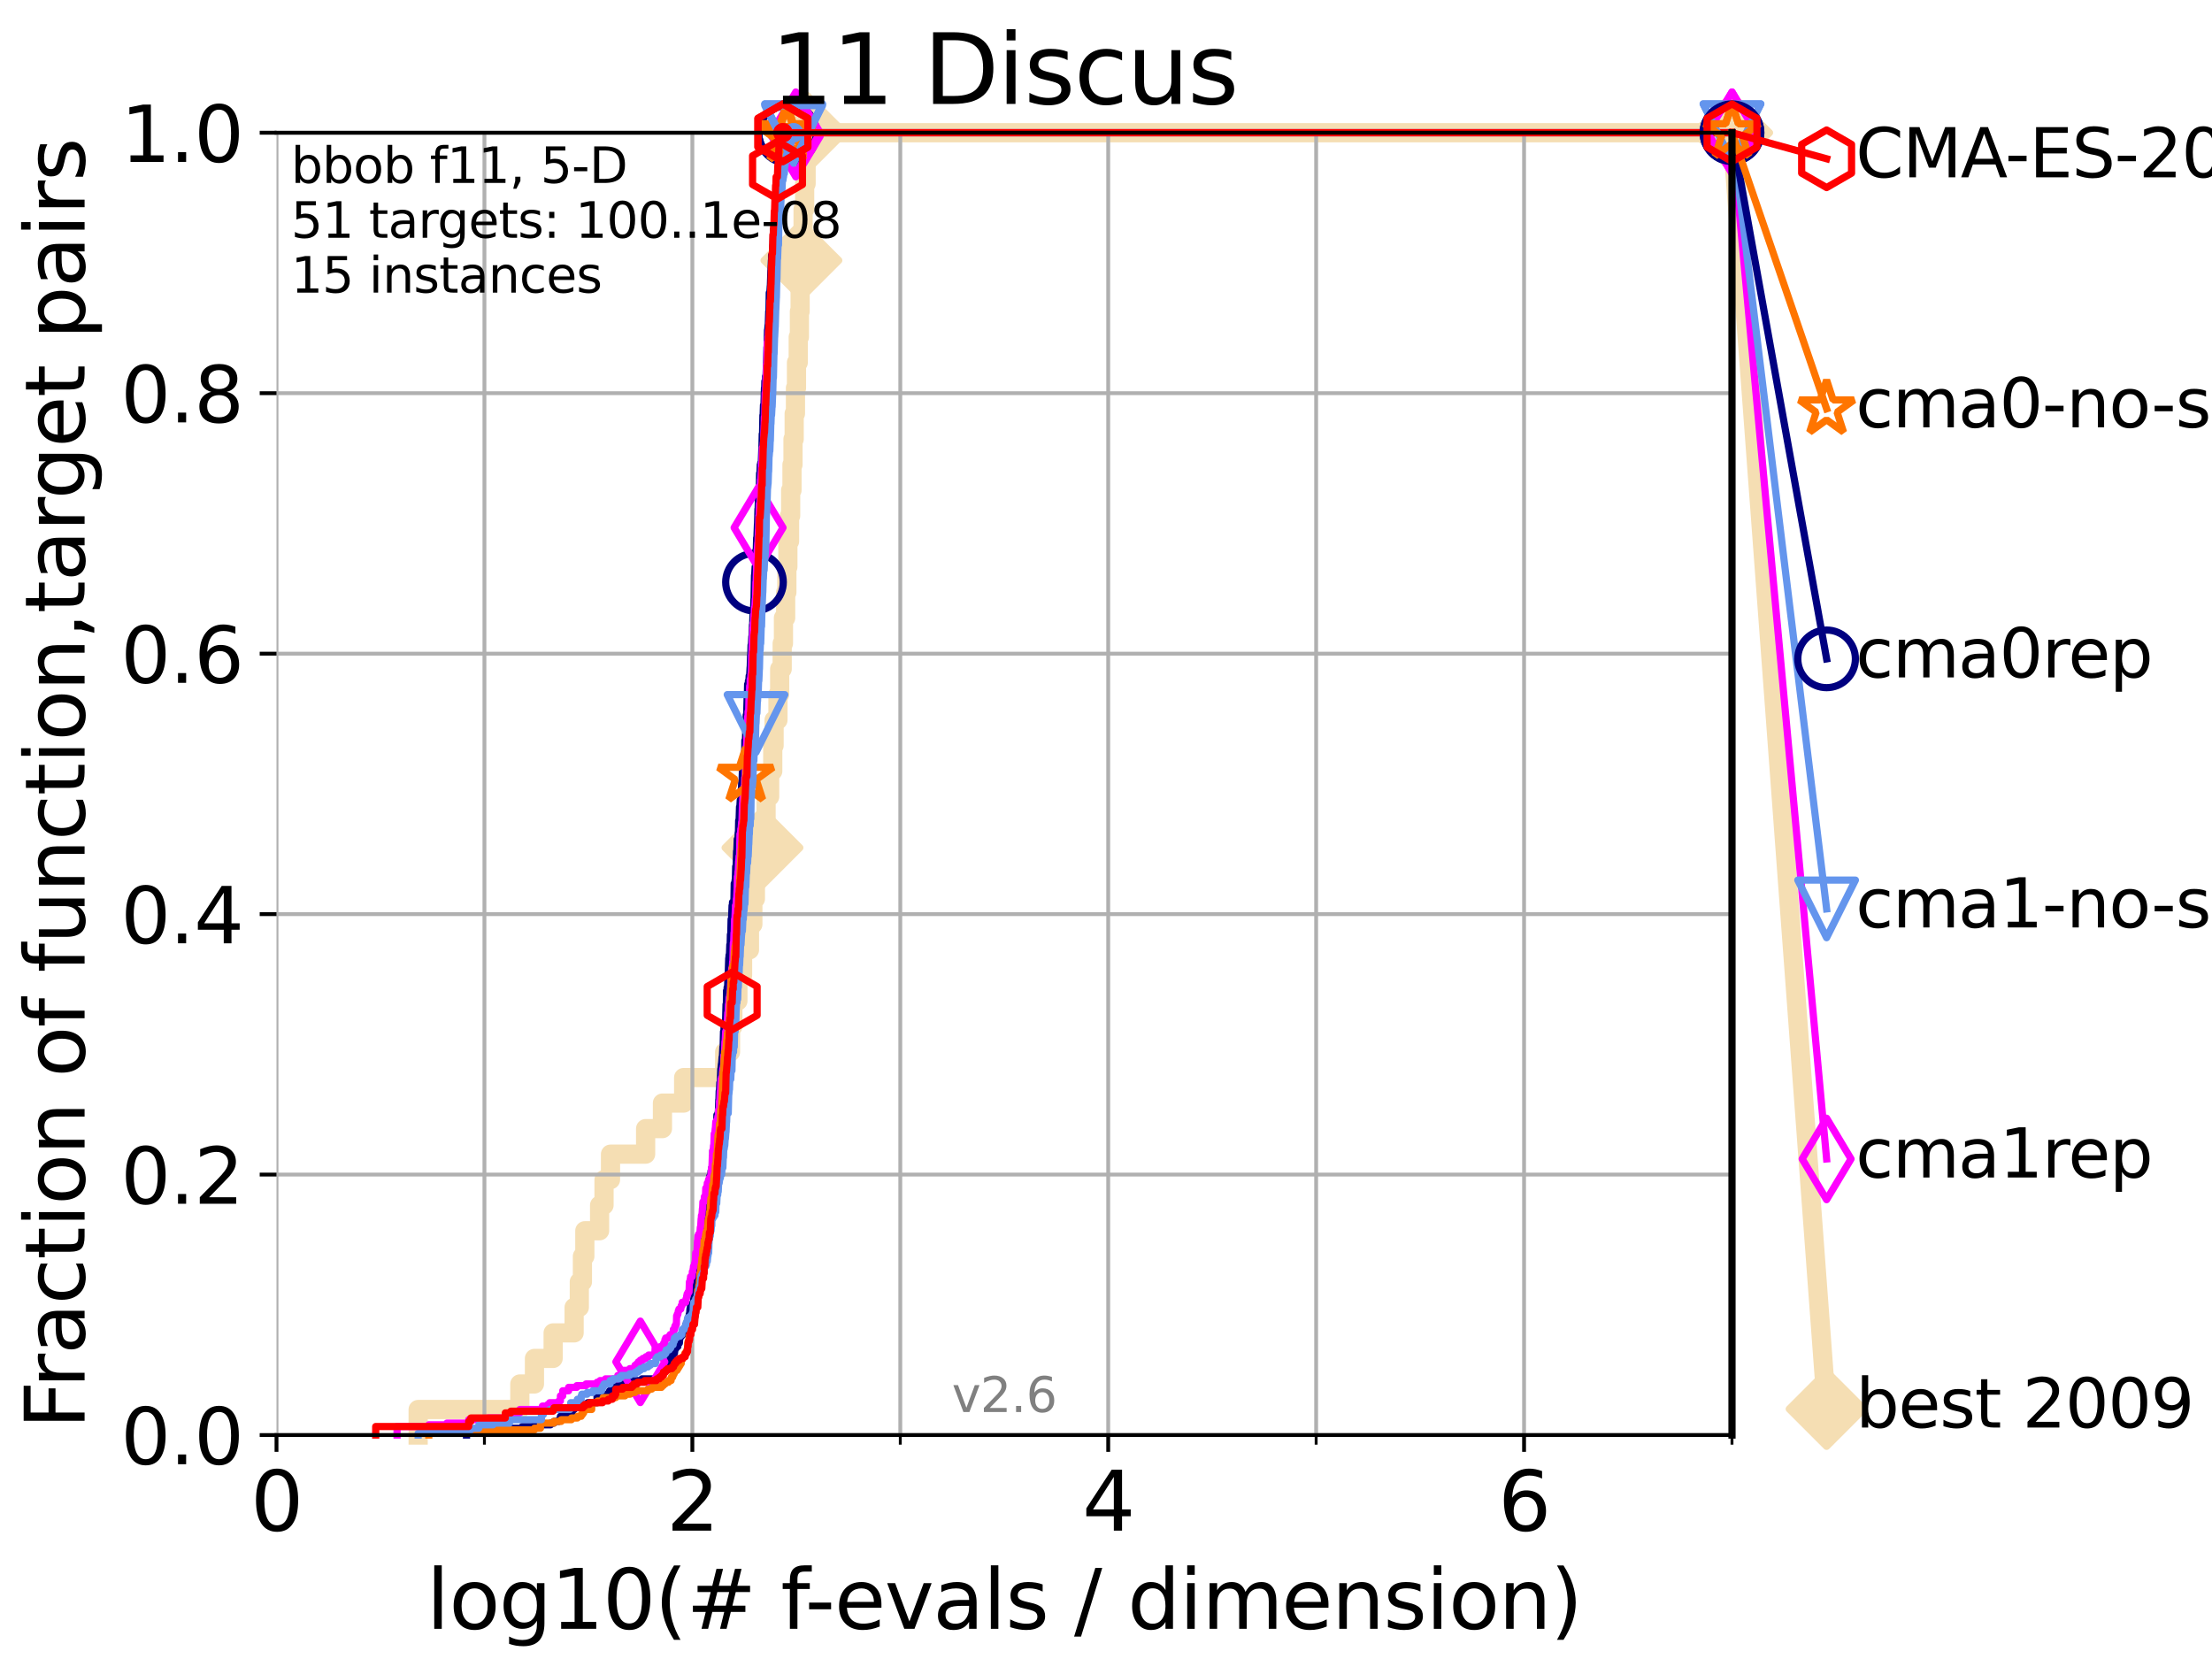 <?xml version="1.0" encoding="utf-8" standalone="no"?>
<!DOCTYPE svg PUBLIC "-//W3C//DTD SVG 1.1//EN"
  "http://www.w3.org/Graphics/SVG/1.1/DTD/svg11.dtd">
<svg xmlns:xlink="http://www.w3.org/1999/xlink" width="460.8pt" height="345.6pt" viewBox="0 0 460.8 345.6" xmlns="http://www.w3.org/2000/svg" version="1.1">
 <defs>
  <style type="text/css">*{stroke-linejoin: round; stroke-linecap: butt}</style>
 </defs>
 <g id="figure_1">
  <g id="patch_1">
   <path d="M 0 345.6 
L 460.8 345.6 
L 460.8 0 
L 0 0 
z
" style="fill: #ffffff"/>
  </g>
  <g id="axes_1">
   <g id="patch_2">
    <path d="M 57.6 298.944 
L 360.806 298.944 
L 360.806 27.648 
L 57.6 27.648 
z
" style="fill: #ffffff"/>
   </g>
   <g id="line2d_1">
    <path d="M 87.108 298.944 
L 87.108 293.624 
L 108.29 293.624 
L 108.29 288.305 
L 111.335 288.305 
L 111.335 282.985 
L 115.227 282.985 
L 115.227 277.666 
L 119.6 277.666 
L 119.6 272.346 
L 120.683 272.346 
L 120.683 267.027 
L 121.329 267.027 
L 121.329 261.707 
L 121.831 261.707 
L 121.831 256.388 
L 124.907 256.388 
L 124.907 251.068 
L 125.83 251.068 
L 125.83 245.749 
L 127.181 245.749 
L 127.181 240.429 
L 134.495 240.429 
L 134.495 235.11 
L 137.998 235.11 
L 137.998 229.79 
L 142.415 229.79 
L 142.415 224.471 
L 150.959 224.471 
L 150.959 219.151 
L 152.181 219.151 
L 152.181 213.832 
L 152.668 213.832 
L 152.668 208.512 
L 153.719 208.512 
L 153.719 203.192 
L 154.693 203.192 
L 154.693 197.873 
L 156.126 197.873 
L 156.126 192.553 
L 156.832 192.553 
L 156.832 187.234 
L 157.363 187.234 
L 157.363 181.914 
L 158.454 181.914 
L 158.454 176.595 
L 158.839 176.595 
L 158.839 171.275 
L 159.585 171.275 
L 159.585 165.956 
L 160.335 165.956 
L 160.335 160.636 
L 160.979 160.636 
L 160.979 155.317 
L 161.255 155.317 
L 161.255 149.997 
L 162.06 149.997 
L 162.06 144.678 
L 162.421 144.678 
L 162.421 139.358 
L 162.943 139.358 
L 162.943 134.039 
L 163.205 134.039 
L 163.205 128.719 
L 163.666 128.719 
L 163.666 123.4 
L 163.919 123.4 
L 163.919 118.08 
L 164.129 118.08 
L 164.129 112.76 
L 164.479 112.76 
L 164.479 107.441 
L 164.708 107.441 
L 164.708 102.121 
L 164.985 102.121 
L 164.985 96.802 
L 165.196 96.802 
L 165.196 91.482 
L 165.441 91.482 
L 165.441 86.163 
L 165.707 86.163 
L 165.707 80.843 
L 165.922 80.843 
L 165.922 75.524 
L 166.287 75.524 
L 166.287 70.204 
L 166.53 70.204 
L 166.53 64.885 
L 166.679 64.885 
L 166.679 59.565 
L 166.95 59.565 
L 166.95 54.246 
L 167.085 54.246 
L 167.085 48.926 
L 167.296 48.926 
L 167.296 43.607 
L 167.624 43.607 
L 167.624 38.287 
L 167.925 38.287 
L 167.925 32.968 
L 168.074 32.968 
L 168.074 27.648 
L 360.806 27.648 
" style="fill: none; stroke: #f5deb3; stroke-width: 4; stroke-linecap: square"/>
   </g>
   <g id="line2d_2">
    <defs>
     <path id="mc59ca78636" d="M -0 7.778 
L 7.778 0 
L 0 -7.778 
L -7.778 -0 
z
" style="stroke: #f5deb3; stroke-width: 1.5; stroke-linejoin: miter"/>
    </defs>
    <g>
     <use xlink:href="#mc59ca78636" x="158.839" y="176.595" style="fill: #f5deb3; stroke: #f5deb3; stroke-width: 1.5; stroke-linejoin: miter"/>
     <use xlink:href="#mc59ca78636" x="166.95" y="54.246" style="fill: #f5deb3; stroke: #f5deb3; stroke-width: 1.5; stroke-linejoin: miter"/>
     <use xlink:href="#mc59ca78636" x="168.074" y="27.648" style="fill: #f5deb3; stroke: #f5deb3; stroke-width: 1.5; stroke-linejoin: miter"/>
     <use xlink:href="#mc59ca78636" x="168.074" y="27.648" style="fill: #f5deb3; stroke: #f5deb3; stroke-width: 1.5; stroke-linejoin: miter"/>
     <use xlink:href="#mc59ca78636" x="360.806" y="27.648" style="fill: #f5deb3; stroke: #f5deb3; stroke-width: 1.5; stroke-linejoin: miter"/>
    </g>
   </g>
   <g id="line2d_3">
    <path style="fill: none; stroke: #f5deb3; stroke-width: 4; stroke-linecap: square"/>
    <g/>
   </g>
   <g id="line2d_4">
    <path d="M 360.806 27.648 
L 380.515 293.518 
" style="fill: none; stroke: #f5deb3; stroke-width: 4; stroke-linecap: square"/>
    <g>
     <use xlink:href="#mc59ca78636" x="360.806" y="27.648" style="fill: #f5deb3; stroke: #f5deb3; stroke-width: 1.5; stroke-linejoin: miter"/>
     <use xlink:href="#mc59ca78636" x="380.515" y="293.518" style="fill: #f5deb3; stroke: #f5deb3; stroke-width: 1.5; stroke-linejoin: miter"/>
    </g>
   </g>
   <g id="matplotlib.axis_1">
    <g id="xtick_1">
     <g id="line2d_5">
      <path d="M 57.6 298.944 
L 57.6 27.648 
" clip-path="url(#p2a4a5eeabd)" style="fill: none; stroke: #b0b0b0; stroke-width: 0.8; stroke-linecap: square"/>
     </g>
     <g id="line2d_6">
      <defs>
       <path id="m5790534bf0" d="M 0 0 
L 0 3.5 
" style="stroke: #000000; stroke-width: 0.8"/>
      </defs>
      <g>
       <use xlink:href="#m5790534bf0" x="57.6" y="298.944" style="stroke: #000000; stroke-width: 0.8"/>
      </g>
     </g>
     <g id="text_1">
      <!-- 0 -->
      <g transform="translate(52.192 318.861)scale(0.17 -0.17)">
       <defs>
        <path id="DejaVuSans-30" d="M 2034 4250 
Q 1547 4250 1301 3770 
Q 1056 3291 1056 2328 
Q 1056 1369 1301 889 
Q 1547 409 2034 409 
Q 2525 409 2770 889 
Q 3016 1369 3016 2328 
Q 3016 3291 2770 3770 
Q 2525 4250 2034 4250 
z
M 2034 4750 
Q 2819 4750 3233 4129 
Q 3647 3509 3647 2328 
Q 3647 1150 3233 529 
Q 2819 -91 2034 -91 
Q 1250 -91 836 529 
Q 422 1150 422 2328 
Q 422 3509 836 4129 
Q 1250 4750 2034 4750 
z
" transform="scale(0.016)"/>
       </defs>
       <use xlink:href="#DejaVuSans-30"/>
      </g>
     </g>
    </g>
    <g id="xtick_2">
     <g id="line2d_7">
      <path d="M 144.23 298.944 
L 144.23 27.648 
" clip-path="url(#p2a4a5eeabd)" style="fill: none; stroke: #b0b0b0; stroke-width: 0.8; stroke-linecap: square"/>
     </g>
     <g id="line2d_8">
      <g>
       <use xlink:href="#m5790534bf0" x="144.23" y="298.944" style="stroke: #000000; stroke-width: 0.8"/>
      </g>
     </g>
     <g id="text_2">
      <!-- 2 -->
      <g transform="translate(138.822 318.861)scale(0.17 -0.17)">
       <defs>
        <path id="DejaVuSans-32" d="M 1228 531 
L 3431 531 
L 3431 0 
L 469 0 
L 469 531 
Q 828 903 1448 1529 
Q 2069 2156 2228 2338 
Q 2531 2678 2651 2914 
Q 2772 3150 2772 3378 
Q 2772 3750 2511 3984 
Q 2250 4219 1831 4219 
Q 1534 4219 1204 4116 
Q 875 4013 500 3803 
L 500 4441 
Q 881 4594 1212 4672 
Q 1544 4750 1819 4750 
Q 2544 4750 2975 4387 
Q 3406 4025 3406 3419 
Q 3406 3131 3298 2873 
Q 3191 2616 2906 2266 
Q 2828 2175 2409 1742 
Q 1991 1309 1228 531 
z
" transform="scale(0.016)"/>
       </defs>
       <use xlink:href="#DejaVuSans-32"/>
      </g>
     </g>
    </g>
    <g id="xtick_3">
     <g id="line2d_9">
      <path d="M 230.861 298.944 
L 230.861 27.648 
" clip-path="url(#p2a4a5eeabd)" style="fill: none; stroke: #b0b0b0; stroke-width: 0.8; stroke-linecap: square"/>
     </g>
     <g id="line2d_10">
      <g>
       <use xlink:href="#m5790534bf0" x="230.861" y="298.944" style="stroke: #000000; stroke-width: 0.8"/>
      </g>
     </g>
     <g id="text_3">
      <!-- 4 -->
      <g transform="translate(225.453 318.861)scale(0.17 -0.17)">
       <defs>
        <path id="DejaVuSans-34" d="M 2419 4116 
L 825 1625 
L 2419 1625 
L 2419 4116 
z
M 2253 4666 
L 3047 4666 
L 3047 1625 
L 3713 1625 
L 3713 1100 
L 3047 1100 
L 3047 0 
L 2419 0 
L 2419 1100 
L 313 1100 
L 313 1709 
L 2253 4666 
z
" transform="scale(0.016)"/>
       </defs>
       <use xlink:href="#DejaVuSans-34"/>
      </g>
     </g>
    </g>
    <g id="xtick_4">
     <g id="line2d_11">
      <path d="M 317.491 298.944 
L 317.491 27.648 
" clip-path="url(#p2a4a5eeabd)" style="fill: none; stroke: #b0b0b0; stroke-width: 0.8; stroke-linecap: square"/>
     </g>
     <g id="line2d_12">
      <g>
       <use xlink:href="#m5790534bf0" x="317.491" y="298.944" style="stroke: #000000; stroke-width: 0.8"/>
      </g>
     </g>
     <g id="text_4">
      <!-- 6 -->
      <g transform="translate(312.083 318.861)scale(0.17 -0.17)">
       <defs>
        <path id="DejaVuSans-36" d="M 2113 2584 
Q 1688 2584 1439 2293 
Q 1191 2003 1191 1497 
Q 1191 994 1439 701 
Q 1688 409 2113 409 
Q 2538 409 2786 701 
Q 3034 994 3034 1497 
Q 3034 2003 2786 2293 
Q 2538 2584 2113 2584 
z
M 3366 4563 
L 3366 3988 
Q 3128 4100 2886 4159 
Q 2644 4219 2406 4219 
Q 1781 4219 1451 3797 
Q 1122 3375 1075 2522 
Q 1259 2794 1537 2939 
Q 1816 3084 2150 3084 
Q 2853 3084 3261 2657 
Q 3669 2231 3669 1497 
Q 3669 778 3244 343 
Q 2819 -91 2113 -91 
Q 1303 -91 875 529 
Q 447 1150 447 2328 
Q 447 3434 972 4092 
Q 1497 4750 2381 4750 
Q 2619 4750 2861 4703 
Q 3103 4656 3366 4563 
z
" transform="scale(0.016)"/>
       </defs>
       <use xlink:href="#DejaVuSans-36"/>
      </g>
     </g>
    </g>
    <g id="xtick_5">
     <g id="line2d_13">
      <path d="M 100.915 298.944 
L 100.915 27.648 
" clip-path="url(#p2a4a5eeabd)" style="fill: none; stroke: #b0b0b0; stroke-width: 0.8; stroke-linecap: square"/>
     </g>
     <g id="line2d_14">
      <defs>
       <path id="mc0cc1f40b5" d="M 0 0 
L 0 2 
" style="stroke: #000000; stroke-width: 0.6"/>
      </defs>
      <g>
       <use xlink:href="#mc0cc1f40b5" x="100.915" y="298.944" style="stroke: #000000; stroke-width: 0.6"/>
      </g>
     </g>
    </g>
    <g id="xtick_6">
     <g id="line2d_15">
      <path d="M 187.546 298.944 
L 187.546 27.648 
" clip-path="url(#p2a4a5eeabd)" style="fill: none; stroke: #b0b0b0; stroke-width: 0.8; stroke-linecap: square"/>
     </g>
     <g id="line2d_16">
      <g>
       <use xlink:href="#mc0cc1f40b5" x="187.546" y="298.944" style="stroke: #000000; stroke-width: 0.6"/>
      </g>
     </g>
    </g>
    <g id="xtick_7">
     <g id="line2d_17">
      <path d="M 274.176 298.944 
L 274.176 27.648 
" clip-path="url(#p2a4a5eeabd)" style="fill: none; stroke: #b0b0b0; stroke-width: 0.8; stroke-linecap: square"/>
     </g>
     <g id="line2d_18">
      <g>
       <use xlink:href="#mc0cc1f40b5" x="274.176" y="298.944" style="stroke: #000000; stroke-width: 0.6"/>
      </g>
     </g>
    </g>
    <g id="xtick_8">
     <g id="line2d_19">
      <path d="M 360.806 298.944 
L 360.806 27.648 
" clip-path="url(#p2a4a5eeabd)" style="fill: none; stroke: #b0b0b0; stroke-width: 0.8; stroke-linecap: square"/>
     </g>
     <g id="line2d_20">
      <g>
       <use xlink:href="#mc0cc1f40b5" x="360.806" y="298.944" style="stroke: #000000; stroke-width: 0.6"/>
      </g>
     </g>
    </g>
    <g id="text_5">
     <!-- log10(# f-evals / dimension) -->
     <g transform="translate(88.823 339.314)scale(0.17 -0.17)">
      <defs>
       <path id="DejaVuSans-6c" d="M 603 4863 
L 1178 4863 
L 1178 0 
L 603 0 
L 603 4863 
z
" transform="scale(0.016)"/>
       <path id="DejaVuSans-6f" d="M 1959 3097 
Q 1497 3097 1228 2736 
Q 959 2375 959 1747 
Q 959 1119 1226 758 
Q 1494 397 1959 397 
Q 2419 397 2687 759 
Q 2956 1122 2956 1747 
Q 2956 2369 2687 2733 
Q 2419 3097 1959 3097 
z
M 1959 3584 
Q 2709 3584 3137 3096 
Q 3566 2609 3566 1747 
Q 3566 888 3137 398 
Q 2709 -91 1959 -91 
Q 1206 -91 779 398 
Q 353 888 353 1747 
Q 353 2609 779 3096 
Q 1206 3584 1959 3584 
z
" transform="scale(0.016)"/>
       <path id="DejaVuSans-67" d="M 2906 1791 
Q 2906 2416 2648 2759 
Q 2391 3103 1925 3103 
Q 1463 3103 1205 2759 
Q 947 2416 947 1791 
Q 947 1169 1205 825 
Q 1463 481 1925 481 
Q 2391 481 2648 825 
Q 2906 1169 2906 1791 
z
M 3481 434 
Q 3481 -459 3084 -895 
Q 2688 -1331 1869 -1331 
Q 1566 -1331 1297 -1286 
Q 1028 -1241 775 -1147 
L 775 -588 
Q 1028 -725 1275 -790 
Q 1522 -856 1778 -856 
Q 2344 -856 2625 -561 
Q 2906 -266 2906 331 
L 2906 616 
Q 2728 306 2450 153 
Q 2172 0 1784 0 
Q 1141 0 747 490 
Q 353 981 353 1791 
Q 353 2603 747 3093 
Q 1141 3584 1784 3584 
Q 2172 3584 2450 3431 
Q 2728 3278 2906 2969 
L 2906 3500 
L 3481 3500 
L 3481 434 
z
" transform="scale(0.016)"/>
       <path id="DejaVuSans-31" d="M 794 531 
L 1825 531 
L 1825 4091 
L 703 3866 
L 703 4441 
L 1819 4666 
L 2450 4666 
L 2450 531 
L 3481 531 
L 3481 0 
L 794 0 
L 794 531 
z
" transform="scale(0.016)"/>
       <path id="DejaVuSans-28" d="M 1984 4856 
Q 1566 4138 1362 3434 
Q 1159 2731 1159 2009 
Q 1159 1288 1364 580 
Q 1569 -128 1984 -844 
L 1484 -844 
Q 1016 -109 783 600 
Q 550 1309 550 2009 
Q 550 2706 781 3412 
Q 1013 4119 1484 4856 
L 1984 4856 
z
" transform="scale(0.016)"/>
       <path id="DejaVuSans-23" d="M 3272 2816 
L 2363 2816 
L 2100 1772 
L 3016 1772 
L 3272 2816 
z
M 2803 4594 
L 2478 3297 
L 3391 3297 
L 3719 4594 
L 4219 4594 
L 3897 3297 
L 4872 3297 
L 4872 2816 
L 3775 2816 
L 3519 1772 
L 4513 1772 
L 4513 1294 
L 3397 1294 
L 3072 0 
L 2572 0 
L 2894 1294 
L 1978 1294 
L 1656 0 
L 1153 0 
L 1478 1294 
L 494 1294 
L 494 1772 
L 1594 1772 
L 1856 2816 
L 850 2816 
L 850 3297 
L 1978 3297 
L 2297 4594 
L 2803 4594 
z
" transform="scale(0.016)"/>
       <path id="DejaVuSans-20" transform="scale(0.016)"/>
       <path id="DejaVuSans-66" d="M 2375 4863 
L 2375 4384 
L 1825 4384 
Q 1516 4384 1395 4259 
Q 1275 4134 1275 3809 
L 1275 3500 
L 2222 3500 
L 2222 3053 
L 1275 3053 
L 1275 0 
L 697 0 
L 697 3053 
L 147 3053 
L 147 3500 
L 697 3500 
L 697 3744 
Q 697 4328 969 4595 
Q 1241 4863 1831 4863 
L 2375 4863 
z
" transform="scale(0.016)"/>
       <path id="DejaVuSans-2d" d="M 313 2009 
L 1997 2009 
L 1997 1497 
L 313 1497 
L 313 2009 
z
" transform="scale(0.016)"/>
       <path id="DejaVuSans-65" d="M 3597 1894 
L 3597 1613 
L 953 1613 
Q 991 1019 1311 708 
Q 1631 397 2203 397 
Q 2534 397 2845 478 
Q 3156 559 3463 722 
L 3463 178 
Q 3153 47 2828 -22 
Q 2503 -91 2169 -91 
Q 1331 -91 842 396 
Q 353 884 353 1716 
Q 353 2575 817 3079 
Q 1281 3584 2069 3584 
Q 2775 3584 3186 3129 
Q 3597 2675 3597 1894 
z
M 3022 2063 
Q 3016 2534 2758 2815 
Q 2500 3097 2075 3097 
Q 1594 3097 1305 2825 
Q 1016 2553 972 2059 
L 3022 2063 
z
" transform="scale(0.016)"/>
       <path id="DejaVuSans-76" d="M 191 3500 
L 800 3500 
L 1894 563 
L 2988 3500 
L 3597 3500 
L 2284 0 
L 1503 0 
L 191 3500 
z
" transform="scale(0.016)"/>
       <path id="DejaVuSans-61" d="M 2194 1759 
Q 1497 1759 1228 1600 
Q 959 1441 959 1056 
Q 959 750 1161 570 
Q 1363 391 1709 391 
Q 2188 391 2477 730 
Q 2766 1069 2766 1631 
L 2766 1759 
L 2194 1759 
z
M 3341 1997 
L 3341 0 
L 2766 0 
L 2766 531 
Q 2569 213 2275 61 
Q 1981 -91 1556 -91 
Q 1019 -91 701 211 
Q 384 513 384 1019 
Q 384 1609 779 1909 
Q 1175 2209 1959 2209 
L 2766 2209 
L 2766 2266 
Q 2766 2663 2505 2880 
Q 2244 3097 1772 3097 
Q 1472 3097 1187 3025 
Q 903 2953 641 2809 
L 641 3341 
Q 956 3463 1253 3523 
Q 1550 3584 1831 3584 
Q 2591 3584 2966 3190 
Q 3341 2797 3341 1997 
z
" transform="scale(0.016)"/>
       <path id="DejaVuSans-73" d="M 2834 3397 
L 2834 2853 
Q 2591 2978 2328 3040 
Q 2066 3103 1784 3103 
Q 1356 3103 1142 2972 
Q 928 2841 928 2578 
Q 928 2378 1081 2264 
Q 1234 2150 1697 2047 
L 1894 2003 
Q 2506 1872 2764 1633 
Q 3022 1394 3022 966 
Q 3022 478 2636 193 
Q 2250 -91 1575 -91 
Q 1294 -91 989 -36 
Q 684 19 347 128 
L 347 722 
Q 666 556 975 473 
Q 1284 391 1588 391 
Q 1994 391 2212 530 
Q 2431 669 2431 922 
Q 2431 1156 2273 1281 
Q 2116 1406 1581 1522 
L 1381 1569 
Q 847 1681 609 1914 
Q 372 2147 372 2553 
Q 372 3047 722 3315 
Q 1072 3584 1716 3584 
Q 2034 3584 2315 3537 
Q 2597 3491 2834 3397 
z
" transform="scale(0.016)"/>
       <path id="DejaVuSans-2f" d="M 1625 4666 
L 2156 4666 
L 531 -594 
L 0 -594 
L 1625 4666 
z
" transform="scale(0.016)"/>
       <path id="DejaVuSans-64" d="M 2906 2969 
L 2906 4863 
L 3481 4863 
L 3481 0 
L 2906 0 
L 2906 525 
Q 2725 213 2448 61 
Q 2172 -91 1784 -91 
Q 1150 -91 751 415 
Q 353 922 353 1747 
Q 353 2572 751 3078 
Q 1150 3584 1784 3584 
Q 2172 3584 2448 3432 
Q 2725 3281 2906 2969 
z
M 947 1747 
Q 947 1113 1208 752 
Q 1469 391 1925 391 
Q 2381 391 2643 752 
Q 2906 1113 2906 1747 
Q 2906 2381 2643 2742 
Q 2381 3103 1925 3103 
Q 1469 3103 1208 2742 
Q 947 2381 947 1747 
z
" transform="scale(0.016)"/>
       <path id="DejaVuSans-69" d="M 603 3500 
L 1178 3500 
L 1178 0 
L 603 0 
L 603 3500 
z
M 603 4863 
L 1178 4863 
L 1178 4134 
L 603 4134 
L 603 4863 
z
" transform="scale(0.016)"/>
       <path id="DejaVuSans-6d" d="M 3328 2828 
Q 3544 3216 3844 3400 
Q 4144 3584 4550 3584 
Q 5097 3584 5394 3201 
Q 5691 2819 5691 2113 
L 5691 0 
L 5113 0 
L 5113 2094 
Q 5113 2597 4934 2840 
Q 4756 3084 4391 3084 
Q 3944 3084 3684 2787 
Q 3425 2491 3425 1978 
L 3425 0 
L 2847 0 
L 2847 2094 
Q 2847 2600 2669 2842 
Q 2491 3084 2119 3084 
Q 1678 3084 1418 2786 
Q 1159 2488 1159 1978 
L 1159 0 
L 581 0 
L 581 3500 
L 1159 3500 
L 1159 2956 
Q 1356 3278 1631 3431 
Q 1906 3584 2284 3584 
Q 2666 3584 2933 3390 
Q 3200 3197 3328 2828 
z
" transform="scale(0.016)"/>
       <path id="DejaVuSans-6e" d="M 3513 2113 
L 3513 0 
L 2938 0 
L 2938 2094 
Q 2938 2591 2744 2837 
Q 2550 3084 2163 3084 
Q 1697 3084 1428 2787 
Q 1159 2491 1159 1978 
L 1159 0 
L 581 0 
L 581 3500 
L 1159 3500 
L 1159 2956 
Q 1366 3272 1645 3428 
Q 1925 3584 2291 3584 
Q 2894 3584 3203 3211 
Q 3513 2838 3513 2113 
z
" transform="scale(0.016)"/>
       <path id="DejaVuSans-29" d="M 513 4856 
L 1013 4856 
Q 1481 4119 1714 3412 
Q 1947 2706 1947 2009 
Q 1947 1309 1714 600 
Q 1481 -109 1013 -844 
L 513 -844 
Q 928 -128 1133 580 
Q 1338 1288 1338 2009 
Q 1338 2731 1133 3434 
Q 928 4138 513 4856 
z
" transform="scale(0.016)"/>
      </defs>
      <use xlink:href="#DejaVuSans-6c"/>
      <use xlink:href="#DejaVuSans-6f" x="27.783"/>
      <use xlink:href="#DejaVuSans-67" x="88.965"/>
      <use xlink:href="#DejaVuSans-31" x="152.441"/>
      <use xlink:href="#DejaVuSans-30" x="216.064"/>
      <use xlink:href="#DejaVuSans-28" x="279.688"/>
      <use xlink:href="#DejaVuSans-23" x="318.701"/>
      <use xlink:href="#DejaVuSans-20" x="402.49"/>
      <use xlink:href="#DejaVuSans-66" x="434.277"/>
      <use xlink:href="#DejaVuSans-2d" x="463.982"/>
      <use xlink:href="#DejaVuSans-65" x="500.066"/>
      <use xlink:href="#DejaVuSans-76" x="561.59"/>
      <use xlink:href="#DejaVuSans-61" x="620.77"/>
      <use xlink:href="#DejaVuSans-6c" x="682.049"/>
      <use xlink:href="#DejaVuSans-73" x="709.832"/>
      <use xlink:href="#DejaVuSans-20" x="761.932"/>
      <use xlink:href="#DejaVuSans-2f" x="793.719"/>
      <use xlink:href="#DejaVuSans-20" x="827.41"/>
      <use xlink:href="#DejaVuSans-64" x="859.197"/>
      <use xlink:href="#DejaVuSans-69" x="922.674"/>
      <use xlink:href="#DejaVuSans-6d" x="950.457"/>
      <use xlink:href="#DejaVuSans-65" x="1047.869"/>
      <use xlink:href="#DejaVuSans-6e" x="1109.393"/>
      <use xlink:href="#DejaVuSans-73" x="1172.771"/>
      <use xlink:href="#DejaVuSans-69" x="1224.871"/>
      <use xlink:href="#DejaVuSans-6f" x="1252.654"/>
      <use xlink:href="#DejaVuSans-6e" x="1313.836"/>
      <use xlink:href="#DejaVuSans-29" x="1377.215"/>
     </g>
    </g>
   </g>
   <g id="matplotlib.axis_2">
    <g id="ytick_1">
     <g id="line2d_21">
      <path d="M 57.6 298.944 
L 360.806 298.944 
" clip-path="url(#p2a4a5eeabd)" style="fill: none; stroke: #b0b0b0; stroke-width: 0.8; stroke-linecap: square"/>
     </g>
     <g id="line2d_22">
      <defs>
       <path id="m8aba2db632" d="M 0 0 
L -3.5 0 
" style="stroke: #000000; stroke-width: 0.8"/>
      </defs>
      <g>
       <use xlink:href="#m8aba2db632" x="57.6" y="298.944" style="stroke: #000000; stroke-width: 0.8"/>
      </g>
     </g>
     <g id="text_6">
      <!-- 0.0 -->
      <g transform="translate(25.155 305.023)scale(0.16 -0.16)">
       <defs>
        <path id="DejaVuSans-2e" d="M 684 794 
L 1344 794 
L 1344 0 
L 684 0 
L 684 794 
z
" transform="scale(0.016)"/>
       </defs>
       <use xlink:href="#DejaVuSans-30"/>
       <use xlink:href="#DejaVuSans-2e" x="63.623"/>
       <use xlink:href="#DejaVuSans-30" x="95.41"/>
      </g>
     </g>
    </g>
    <g id="ytick_2">
     <g id="line2d_23">
      <path d="M 57.6 244.685 
L 360.806 244.685 
" clip-path="url(#p2a4a5eeabd)" style="fill: none; stroke: #b0b0b0; stroke-width: 0.8; stroke-linecap: square"/>
     </g>
     <g id="line2d_24">
      <g>
       <use xlink:href="#m8aba2db632" x="57.6" y="244.685" style="stroke: #000000; stroke-width: 0.8"/>
      </g>
     </g>
     <g id="text_7">
      <!-- 0.2 -->
      <g transform="translate(25.155 250.764)scale(0.16 -0.16)">
       <use xlink:href="#DejaVuSans-30"/>
       <use xlink:href="#DejaVuSans-2e" x="63.623"/>
       <use xlink:href="#DejaVuSans-32" x="95.41"/>
      </g>
     </g>
    </g>
    <g id="ytick_3">
     <g id="line2d_25">
      <path d="M 57.6 190.426 
L 360.806 190.426 
" clip-path="url(#p2a4a5eeabd)" style="fill: none; stroke: #b0b0b0; stroke-width: 0.8; stroke-linecap: square"/>
     </g>
     <g id="line2d_26">
      <g>
       <use xlink:href="#m8aba2db632" x="57.6" y="190.426" style="stroke: #000000; stroke-width: 0.8"/>
      </g>
     </g>
     <g id="text_8">
      <!-- 0.4 -->
      <g transform="translate(25.155 196.504)scale(0.16 -0.16)">
       <use xlink:href="#DejaVuSans-30"/>
       <use xlink:href="#DejaVuSans-2e" x="63.623"/>
       <use xlink:href="#DejaVuSans-34" x="95.41"/>
      </g>
     </g>
    </g>
    <g id="ytick_4">
     <g id="line2d_27">
      <path d="M 57.6 136.166 
L 360.806 136.166 
" clip-path="url(#p2a4a5eeabd)" style="fill: none; stroke: #b0b0b0; stroke-width: 0.8; stroke-linecap: square"/>
     </g>
     <g id="line2d_28">
      <g>
       <use xlink:href="#m8aba2db632" x="57.6" y="136.166" style="stroke: #000000; stroke-width: 0.8"/>
      </g>
     </g>
     <g id="text_9">
      <!-- 0.6 -->
      <g transform="translate(25.155 142.245)scale(0.16 -0.16)">
       <use xlink:href="#DejaVuSans-30"/>
       <use xlink:href="#DejaVuSans-2e" x="63.623"/>
       <use xlink:href="#DejaVuSans-36" x="95.41"/>
      </g>
     </g>
    </g>
    <g id="ytick_5">
     <g id="line2d_29">
      <path d="M 57.6 81.907 
L 360.806 81.907 
" clip-path="url(#p2a4a5eeabd)" style="fill: none; stroke: #b0b0b0; stroke-width: 0.8; stroke-linecap: square"/>
     </g>
     <g id="line2d_30">
      <g>
       <use xlink:href="#m8aba2db632" x="57.6" y="81.907" style="stroke: #000000; stroke-width: 0.8"/>
      </g>
     </g>
     <g id="text_10">
      <!-- 0.8 -->
      <g transform="translate(25.155 87.986)scale(0.16 -0.16)">
       <defs>
        <path id="DejaVuSans-38" d="M 2034 2216 
Q 1584 2216 1326 1975 
Q 1069 1734 1069 1313 
Q 1069 891 1326 650 
Q 1584 409 2034 409 
Q 2484 409 2743 651 
Q 3003 894 3003 1313 
Q 3003 1734 2745 1975 
Q 2488 2216 2034 2216 
z
M 1403 2484 
Q 997 2584 770 2862 
Q 544 3141 544 3541 
Q 544 4100 942 4425 
Q 1341 4750 2034 4750 
Q 2731 4750 3128 4425 
Q 3525 4100 3525 3541 
Q 3525 3141 3298 2862 
Q 3072 2584 2669 2484 
Q 3125 2378 3379 2068 
Q 3634 1759 3634 1313 
Q 3634 634 3220 271 
Q 2806 -91 2034 -91 
Q 1263 -91 848 271 
Q 434 634 434 1313 
Q 434 1759 690 2068 
Q 947 2378 1403 2484 
z
M 1172 3481 
Q 1172 3119 1398 2916 
Q 1625 2713 2034 2713 
Q 2441 2713 2670 2916 
Q 2900 3119 2900 3481 
Q 2900 3844 2670 4047 
Q 2441 4250 2034 4250 
Q 1625 4250 1398 4047 
Q 1172 3844 1172 3481 
z
" transform="scale(0.016)"/>
       </defs>
       <use xlink:href="#DejaVuSans-30"/>
       <use xlink:href="#DejaVuSans-2e" x="63.623"/>
       <use xlink:href="#DejaVuSans-38" x="95.41"/>
      </g>
     </g>
    </g>
    <g id="ytick_6">
     <g id="line2d_31">
      <path d="M 57.6 27.648 
L 360.806 27.648 
" clip-path="url(#p2a4a5eeabd)" style="fill: none; stroke: #b0b0b0; stroke-width: 0.8; stroke-linecap: square"/>
     </g>
     <g id="line2d_32">
      <g>
       <use xlink:href="#m8aba2db632" x="57.6" y="27.648" style="stroke: #000000; stroke-width: 0.8"/>
      </g>
     </g>
     <g id="text_11">
      <!-- 1.0 -->
      <g transform="translate(25.155 33.727)scale(0.16 -0.16)">
       <use xlink:href="#DejaVuSans-31"/>
       <use xlink:href="#DejaVuSans-2e" x="63.623"/>
       <use xlink:href="#DejaVuSans-30" x="95.41"/>
      </g>
     </g>
    </g>
    <g id="text_12">
     <!-- Fraction of function,target pairs -->
     <g transform="translate(17.62 297.681)rotate(-90)scale(0.17 -0.17)">
      <defs>
       <path id="DejaVuSans-46" d="M 628 4666 
L 3309 4666 
L 3309 4134 
L 1259 4134 
L 1259 2759 
L 3109 2759 
L 3109 2228 
L 1259 2228 
L 1259 0 
L 628 0 
L 628 4666 
z
" transform="scale(0.016)"/>
       <path id="DejaVuSans-72" d="M 2631 2963 
Q 2534 3019 2420 3045 
Q 2306 3072 2169 3072 
Q 1681 3072 1420 2755 
Q 1159 2438 1159 1844 
L 1159 0 
L 581 0 
L 581 3500 
L 1159 3500 
L 1159 2956 
Q 1341 3275 1631 3429 
Q 1922 3584 2338 3584 
Q 2397 3584 2469 3576 
Q 2541 3569 2628 3553 
L 2631 2963 
z
" transform="scale(0.016)"/>
       <path id="DejaVuSans-63" d="M 3122 3366 
L 3122 2828 
Q 2878 2963 2633 3030 
Q 2388 3097 2138 3097 
Q 1578 3097 1268 2742 
Q 959 2388 959 1747 
Q 959 1106 1268 751 
Q 1578 397 2138 397 
Q 2388 397 2633 464 
Q 2878 531 3122 666 
L 3122 134 
Q 2881 22 2623 -34 
Q 2366 -91 2075 -91 
Q 1284 -91 818 406 
Q 353 903 353 1747 
Q 353 2603 823 3093 
Q 1294 3584 2113 3584 
Q 2378 3584 2631 3529 
Q 2884 3475 3122 3366 
z
" transform="scale(0.016)"/>
       <path id="DejaVuSans-74" d="M 1172 4494 
L 1172 3500 
L 2356 3500 
L 2356 3053 
L 1172 3053 
L 1172 1153 
Q 1172 725 1289 603 
Q 1406 481 1766 481 
L 2356 481 
L 2356 0 
L 1766 0 
Q 1100 0 847 248 
Q 594 497 594 1153 
L 594 3053 
L 172 3053 
L 172 3500 
L 594 3500 
L 594 4494 
L 1172 4494 
z
" transform="scale(0.016)"/>
       <path id="DejaVuSans-75" d="M 544 1381 
L 544 3500 
L 1119 3500 
L 1119 1403 
Q 1119 906 1312 657 
Q 1506 409 1894 409 
Q 2359 409 2629 706 
Q 2900 1003 2900 1516 
L 2900 3500 
L 3475 3500 
L 3475 0 
L 2900 0 
L 2900 538 
Q 2691 219 2414 64 
Q 2138 -91 1772 -91 
Q 1169 -91 856 284 
Q 544 659 544 1381 
z
M 1991 3584 
L 1991 3584 
z
" transform="scale(0.016)"/>
       <path id="DejaVuSans-2c" d="M 750 794 
L 1409 794 
L 1409 256 
L 897 -744 
L 494 -744 
L 750 256 
L 750 794 
z
" transform="scale(0.016)"/>
       <path id="DejaVuSans-70" d="M 1159 525 
L 1159 -1331 
L 581 -1331 
L 581 3500 
L 1159 3500 
L 1159 2969 
Q 1341 3281 1617 3432 
Q 1894 3584 2278 3584 
Q 2916 3584 3314 3078 
Q 3713 2572 3713 1747 
Q 3713 922 3314 415 
Q 2916 -91 2278 -91 
Q 1894 -91 1617 61 
Q 1341 213 1159 525 
z
M 3116 1747 
Q 3116 2381 2855 2742 
Q 2594 3103 2138 3103 
Q 1681 3103 1420 2742 
Q 1159 2381 1159 1747 
Q 1159 1113 1420 752 
Q 1681 391 2138 391 
Q 2594 391 2855 752 
Q 3116 1113 3116 1747 
z
" transform="scale(0.016)"/>
      </defs>
      <use xlink:href="#DejaVuSans-46"/>
      <use xlink:href="#DejaVuSans-72" x="50.27"/>
      <use xlink:href="#DejaVuSans-61" x="91.383"/>
      <use xlink:href="#DejaVuSans-63" x="152.662"/>
      <use xlink:href="#DejaVuSans-74" x="207.643"/>
      <use xlink:href="#DejaVuSans-69" x="246.852"/>
      <use xlink:href="#DejaVuSans-6f" x="274.635"/>
      <use xlink:href="#DejaVuSans-6e" x="335.816"/>
      <use xlink:href="#DejaVuSans-20" x="399.195"/>
      <use xlink:href="#DejaVuSans-6f" x="430.982"/>
      <use xlink:href="#DejaVuSans-66" x="492.164"/>
      <use xlink:href="#DejaVuSans-20" x="527.369"/>
      <use xlink:href="#DejaVuSans-66" x="559.156"/>
      <use xlink:href="#DejaVuSans-75" x="594.361"/>
      <use xlink:href="#DejaVuSans-6e" x="657.74"/>
      <use xlink:href="#DejaVuSans-63" x="721.119"/>
      <use xlink:href="#DejaVuSans-74" x="776.1"/>
      <use xlink:href="#DejaVuSans-69" x="815.309"/>
      <use xlink:href="#DejaVuSans-6f" x="843.092"/>
      <use xlink:href="#DejaVuSans-6e" x="904.273"/>
      <use xlink:href="#DejaVuSans-2c" x="967.652"/>
      <use xlink:href="#DejaVuSans-74" x="999.439"/>
      <use xlink:href="#DejaVuSans-61" x="1038.648"/>
      <use xlink:href="#DejaVuSans-72" x="1099.928"/>
      <use xlink:href="#DejaVuSans-67" x="1139.291"/>
      <use xlink:href="#DejaVuSans-65" x="1202.768"/>
      <use xlink:href="#DejaVuSans-74" x="1264.291"/>
      <use xlink:href="#DejaVuSans-20" x="1303.5"/>
      <use xlink:href="#DejaVuSans-70" x="1335.287"/>
      <use xlink:href="#DejaVuSans-61" x="1398.764"/>
      <use xlink:href="#DejaVuSans-69" x="1460.043"/>
      <use xlink:href="#DejaVuSans-72" x="1487.826"/>
      <use xlink:href="#DejaVuSans-73" x="1528.939"/>
     </g>
    </g>
   </g>
   <g id="line2d_33">
    <defs>
     <path id="m8cf92c30f5" d="M 0 1.5 
C 0.398 1.5 0.779 1.342 1.061 1.061 
C 1.342 0.779 1.5 0.398 1.5 0 
C 1.5 -0.398 1.342 -0.779 1.061 -1.061 
C 0.779 -1.342 0.398 -1.5 0 -1.5 
C -0.398 -1.5 -0.779 -1.342 -1.061 -1.061 
C -1.342 -0.779 -1.5 -0.398 -1.5 0 
C -1.5 0.398 -1.342 0.779 -1.061 1.061 
C -0.779 1.342 -0.398 1.5 0 1.5 
z
" style="stroke: #f5deb3"/>
    </defs>
    <g>
     <use xlink:href="#m8cf92c30f5" x="168.074" y="27.648" style="fill: #f5deb3; stroke: #f5deb3"/>
     <use xlink:href="#m8cf92c30f5" x="168.074" y="27.648" style="fill: #f5deb3; stroke: #f5deb3"/>
    </g>
   </g>
   <g id="line2d_34">
    <defs>
     <path id="me85b44e57e" d="M 0 1.5 
C 0.398 1.5 0.779 1.342 1.061 1.061 
C 1.342 0.779 1.5 0.398 1.5 0 
C 1.5 -0.398 1.342 -0.779 1.061 -1.061 
C 0.779 -1.342 0.398 -1.5 0 -1.5 
C -0.398 -1.5 -0.779 -1.342 -1.061 -1.061 
C -1.342 -0.779 -1.5 -0.398 -1.5 0 
C -1.5 0.398 -1.342 0.779 -1.061 1.061 
C -0.779 1.342 -0.398 1.5 0 1.5 
z
" style="stroke: #000080"/>
    </defs>
    <g>
     <use xlink:href="#me85b44e57e" x="164.051" y="27.648" style="fill: #000080; stroke: #000080"/>
     <use xlink:href="#me85b44e57e" x="164.051" y="27.648" style="fill: #000080; stroke: #000080"/>
    </g>
   </g>
   <g id="line2d_35">
    <path d="M 97.182 298.944 
L 97.182 298.235 
L 104.962 298.235 
L 104.962 297.88 
L 106.421 297.88 
L 106.421 297.525 
L 108.792 297.525 
L 108.792 297.171 
L 111.335 297.171 
L 111.335 296.816 
L 114.692 296.816 
L 114.692 296.462 
L 115.402 296.462 
L 115.402 296.107 
L 116.419 296.107 
L 116.419 295.752 
L 116.746 295.752 
L 116.746 295.043 
L 118.451 295.043 
L 118.451 294.334 
L 119.177 294.334 
L 119.177 293.624 
L 119.6 293.624 
L 119.6 292.915 
L 122.44 292.915 
L 122.44 292.206 
L 124.374 292.206 
L 124.374 290.787 
L 125.425 290.787 
L 125.425 290.433 
L 126.994 290.433 
L 126.994 289.723 
L 127.55 289.723 
L 127.55 289.369 
L 127.731 289.369 
L 127.731 289.014 
L 128.178 289.014 
L 128.178 288.66 
L 129.866 288.66 
L 129.866 288.305 
L 130.502 288.305 
L 130.502 287.95 
L 131.711 287.95 
L 131.711 287.596 
L 133.722 287.596 
L 133.722 287.241 
L 136.975 287.241 
L 137.086 286.532 
L 137.359 286.532 
L 137.359 285.822 
L 137.946 285.822 
L 138.051 284.759 
L 138.31 284.759 
L 138.31 284.404 
L 138.969 284.404 
L 138.969 284.049 
L 139.314 284.049 
L 139.411 282.985 
L 139.556 282.985 
L 139.556 282.631 
L 140.033 282.631 
L 140.033 282.276 
L 140.173 282.276 
L 140.173 281.922 
L 140.497 281.922 
L 140.589 281.212 
L 140.634 281.212 
L 140.634 280.858 
L 140.861 280.858 
L 140.861 280.503 
L 141.217 280.503 
L 141.217 279.794 
L 141.524 279.794 
L 141.611 278.73 
L 141.697 278.73 
L 141.697 278.375 
L 141.953 278.375 
L 141.953 278.021 
L 142.29 278.021 
L 142.29 277.666 
L 142.415 277.666 
L 142.415 277.311 
L 142.58 277.311 
L 142.58 276.957 
L 142.825 276.957 
L 142.906 275.893 
L 143.026 275.893 
L 143.026 275.538 
L 143.226 275.538 
L 143.305 274.829 
L 143.345 274.829 
L 143.345 274.474 
L 143.541 274.474 
L 143.58 273.765 
L 143.657 273.765 
L 143.735 272.701 
L 143.773 272.701 
L 143.85 271.992 
L 144.117 271.992 
L 144.117 271.637 
L 144.455 271.637 
L 144.529 270.573 
L 144.603 270.573 
L 144.603 269.864 
L 144.786 269.864 
L 144.896 268.445 
L 145.004 268.445 
L 145.112 267.381 
L 145.184 267.381 
L 145.291 266.318 
L 145.433 266.318 
L 145.468 265.608 
L 145.608 265.608 
L 145.643 263.48 
L 145.748 263.48 
L 145.852 262.771 
L 145.92 262.771 
L 146.023 261.707 
L 146.058 261.707 
L 146.126 260.289 
L 146.194 260.289 
L 146.261 258.516 
L 146.396 258.516 
L 146.463 256.742 
L 146.695 256.742 
L 146.794 254.26 
L 146.957 254.26 
L 146.99 253.551 
L 147.087 253.551 
L 147.184 252.487 
L 147.248 252.487 
L 147.344 250.359 
L 147.376 250.359 
L 147.376 249.65 
L 147.534 249.65 
L 147.629 247.167 
L 147.66 247.167 
L 147.723 246.103 
L 147.847 246.103 
L 147.847 245.039 
L 148.063 245.039 
L 148.125 243.976 
L 148.247 243.976 
L 148.277 243.266 
L 148.368 243.266 
L 148.428 241.138 
L 148.518 241.138 
L 148.518 239.72 
L 148.845 239.72 
L 148.933 238.301 
L 148.962 238.301 
L 149.021 236.883 
L 149.079 236.883 
L 149.079 236.528 
L 149.195 236.528 
L 149.224 234.046 
L 149.31 234.046 
L 149.339 232.273 
L 149.538 232.273 
L 149.623 231.563 
L 149.652 231.563 
L 149.736 229.081 
L 149.764 229.081 
L 149.82 227.308 
L 149.876 227.308 
L 149.959 225.534 
L 150.042 225.534 
L 150.152 222.697 
L 150.18 222.697 
L 150.289 221.634 
L 150.317 221.634 
L 150.425 220.215 
L 150.479 220.215 
L 150.587 218.087 
L 150.64 218.087 
L 150.721 214.895 
L 150.8 214.895 
L 150.853 213.832 
L 150.932 213.832 
L 151.038 213.122 
L 151.142 213.122 
L 151.246 209.221 
L 151.324 209.221 
L 151.349 206.384 
L 151.452 206.384 
L 151.478 205.675 
L 151.58 205.675 
L 151.656 202.838 
L 151.707 202.838 
L 151.808 199.646 
L 151.833 199.646 
L 151.883 198.937 
L 151.958 198.937 
L 152.033 196.809 
L 152.107 196.809 
L 152.156 194.681 
L 152.23 194.681 
L 152.304 191.49 
L 152.402 191.49 
L 152.499 188.652 
L 152.571 188.652 
L 152.596 187.943 
L 152.883 187.943 
L 152.954 184.042 
L 153.072 184.042 
L 153.142 183.333 
L 153.189 183.333 
L 153.259 180.496 
L 153.352 180.496 
L 153.444 177.304 
L 153.49 177.304 
L 153.582 174.822 
L 153.719 174.822 
L 153.787 173.403 
L 153.832 173.403 
L 153.877 170.921 
L 153.967 170.921 
L 154.057 168.084 
L 154.124 168.084 
L 154.212 166.665 
L 154.323 166.665 
L 154.41 164.537 
L 154.454 164.537 
L 154.52 162.764 
L 154.585 162.764 
L 154.693 159.572 
L 154.715 159.572 
L 154.801 158.154 
L 154.843 158.154 
L 154.865 157.445 
L 154.993 157.445 
L 155.077 156.735 
L 155.141 156.735 
L 155.162 154.253 
L 155.288 154.253 
L 155.371 151.77 
L 155.413 151.77 
L 155.454 148.933 
L 155.537 148.933 
L 155.64 145.387 
L 155.681 145.387 
L 155.742 142.55 
L 155.884 142.55 
L 155.904 141.841 
L 156.005 141.841 
L 156.066 140.777 
L 156.166 140.777 
L 156.265 139.003 
L 156.285 139.003 
L 156.364 136.521 
L 156.403 136.521 
L 156.462 134.393 
L 156.521 134.393 
L 156.619 132.62 
L 156.658 132.62 
L 156.755 130.138 
L 156.793 130.138 
L 156.89 127.301 
L 156.966 127.301 
L 157.062 124.818 
L 157.081 124.818 
L 157.175 119.853 
L 157.213 119.853 
L 157.307 118.08 
L 157.401 118.08 
L 157.494 114.534 
L 157.55 114.534 
L 157.624 112.051 
L 157.679 112.051 
L 157.789 109.214 
L 157.807 109.214 
L 157.899 106.022 
L 157.935 106.022 
L 158.025 102.831 
L 158.062 102.831 
L 158.116 101.412 
L 158.187 101.412 
L 158.241 98.575 
L 158.312 98.575 
L 158.383 96.802 
L 158.472 96.802 
L 158.472 96.447 
L 158.595 96.447 
L 158.7 93.61 
L 158.717 93.61 
L 158.787 90.418 
L 158.856 90.418 
L 158.925 86.517 
L 158.977 86.517 
L 159.045 84.39 
L 159.148 84.39 
L 159.25 80.843 
L 159.3 80.843 
L 159.334 79.425 
L 159.452 79.425 
L 159.485 78.361 
L 159.569 78.361 
L 159.668 75.878 
L 159.685 75.878 
L 159.767 72.332 
L 159.8 72.332 
L 159.882 68.786 
L 159.915 68.786 
L 160.013 67.722 
L 160.045 67.722 
L 160.142 64.885 
L 160.191 64.885 
L 160.255 60.984 
L 160.367 60.984 
L 160.463 59.565 
L 160.479 59.565 
L 160.589 56.373 
L 160.605 56.373 
L 160.699 54.246 
L 160.731 54.246 
L 160.731 53.182 
L 160.918 53.182 
L 161.01 51.054 
L 161.041 51.054 
L 161.118 47.862 
L 161.271 47.862 
L 161.362 46.444 
L 161.422 46.444 
L 161.422 45.734 
L 161.542 45.734 
L 161.647 42.188 
L 161.677 42.188 
L 161.781 40.06 
L 161.84 40.06 
L 161.943 37.932 
L 162.031 37.932 
L 162.133 36.159 
L 162.176 36.159 
L 162.263 35.095 
L 162.32 35.095 
L 162.349 34.386 
L 162.492 34.386 
L 162.549 32.258 
L 162.691 32.258 
L 162.747 31.549 
L 162.873 31.549 
L 162.873 31.194 
L 163.274 31.194 
L 163.301 30.485 
L 163.41 30.485 
L 163.518 28.712 
L 163.639 28.712 
L 163.639 28.357 
L 163.945 28.357 
L 164.051 27.648 
L 360.806 27.648 
L 360.806 27.648 
" style="fill: none; stroke: #000080; stroke-width: 1.5; stroke-linecap: square"/>
   </g>
   <g id="line2d_36">
    <defs>
     <path id="mf77cfb1e36" d="M 0 6 
C 1.591 6 3.117 5.368 4.243 4.243 
C 5.368 3.117 6 1.591 6 0 
C 6 -1.591 5.368 -3.117 4.243 -4.243 
C 3.117 -5.368 1.591 -6 0 -6 
C -1.591 -6 -3.117 -5.368 -4.243 -4.243 
C -5.368 -3.117 -6 -1.591 -6 0 
C -6 1.591 -5.368 3.117 -4.243 4.243 
C -3.117 5.368 -1.591 6 0 6 
z
" style="stroke: #000080; stroke-width: 1.5"/>
    </defs>
    <g>
     <use xlink:href="#mf77cfb1e36" x="157.175" y="121.272" style="fill-opacity: 0; stroke: #000080; stroke-width: 1.5"/>
     <use xlink:href="#mf77cfb1e36" x="164.051" y="28.003" style="fill-opacity: 0; stroke: #000080; stroke-width: 1.5"/>
     <use xlink:href="#mf77cfb1e36" x="164.051" y="27.648" style="fill-opacity: 0; stroke: #000080; stroke-width: 1.5"/>
     <use xlink:href="#mf77cfb1e36" x="164.051" y="27.648" style="fill-opacity: 0; stroke: #000080; stroke-width: 1.5"/>
     <use xlink:href="#mf77cfb1e36" x="360.806" y="27.648" style="fill-opacity: 0; stroke: #000080; stroke-width: 1.5"/>
    </g>
   </g>
   <g id="line2d_37">
    <path style="fill: none; stroke: #000080; stroke-width: 1.5; stroke-linecap: square"/>
    <g/>
   </g>
   <g id="line2d_38">
    <defs>
     <path id="ma16aee86e8" d="M 0 1.5 
C 0.398 1.5 0.779 1.342 1.061 1.061 
C 1.342 0.779 1.5 0.398 1.5 0 
C 1.5 -0.398 1.342 -0.779 1.061 -1.061 
C 0.779 -1.342 0.398 -1.5 0 -1.5 
C -0.398 -1.5 -0.779 -1.342 -1.061 -1.061 
C -1.342 -0.779 -1.5 -0.398 -1.5 0 
C -1.5 0.398 -1.342 0.779 -1.061 1.061 
C -0.779 1.342 -0.398 1.5 0 1.5 
z
" style="stroke: #ff00ff"/>
    </defs>
    <g>
     <use xlink:href="#ma16aee86e8" x="165.779" y="27.648" style="fill: #ff00ff; stroke: #ff00ff"/>
     <use xlink:href="#ma16aee86e8" x="165.779" y="27.648" style="fill: #ff00ff; stroke: #ff00ff"/>
    </g>
   </g>
   <g id="line2d_39">
    <path d="M 82.713 298.944 
L 82.713 297.171 
L 89.324 297.171 
L 89.324 296.816 
L 93.099 296.816 
L 93.099 296.462 
L 97.635 296.462 
L 97.635 295.752 
L 101.653 295.752 
L 101.653 295.398 
L 106.974 295.398 
L 106.974 295.043 
L 107.512 295.043 
L 107.512 294.334 
L 108.29 294.334 
L 108.29 293.624 
L 112.989 293.624 
L 112.989 292.915 
L 114.142 292.915 
L 114.142 292.561 
L 114.51 292.561 
L 114.51 292.206 
L 116.419 292.206 
L 116.419 291.851 
L 116.746 291.851 
L 116.746 290.787 
L 117.227 290.787 
L 117.227 289.723 
L 118.451 289.723 
L 118.451 289.014 
L 120.149 289.014 
L 120.149 288.66 
L 122.077 288.66 
L 122.077 288.305 
L 124.374 288.305 
L 124.374 287.95 
L 125.012 287.95 
L 125.012 287.596 
L 126.127 287.596 
L 126.127 287.241 
L 128.701 287.241 
L 128.701 286.532 
L 129.623 286.532 
L 129.623 286.177 
L 129.866 286.177 
L 129.866 285.468 
L 131.191 285.468 
L 131.191 285.113 
L 132.287 285.113 
L 132.287 284.404 
L 132.709 284.404 
L 132.709 284.049 
L 132.984 284.049 
L 132.984 283.695 
L 133.39 283.695 
L 133.39 283.34 
L 133.918 283.34 
L 133.918 282.985 
L 134.558 282.985 
L 134.558 282.631 
L 135.116 282.631 
L 135.116 282.276 
L 136.3 282.276 
L 136.3 281.922 
L 136.414 281.922 
L 136.471 280.858 
L 137.574 280.858 
L 137.574 280.503 
L 138.103 280.503 
L 138.103 280.148 
L 138.259 280.148 
L 138.259 279.794 
L 138.515 279.794 
L 138.515 279.084 
L 138.668 279.084 
L 138.668 278.73 
L 139.363 278.73 
L 139.363 278.375 
L 139.605 278.375 
L 139.605 278.021 
L 140.127 278.021 
L 140.127 277.666 
L 140.266 277.666 
L 140.266 276.957 
L 140.543 276.957 
L 140.589 276.247 
L 140.771 276.247 
L 140.771 275.893 
L 140.906 275.893 
L 140.951 274.12 
L 141.084 274.12 
L 141.084 273.765 
L 141.217 273.765 
L 141.305 273.056 
L 141.437 273.056 
L 141.437 272.701 
L 141.826 272.701 
L 141.911 271.992 
L 142.08 271.992 
L 142.123 271.282 
L 142.865 271.282 
L 142.906 270.573 
L 142.986 270.573 
L 143.066 269.864 
L 143.146 269.864 
L 143.146 269.509 
L 143.345 269.509 
L 143.345 269.155 
L 143.541 269.155 
L 143.619 267.027 
L 143.735 267.027 
L 143.812 266.318 
L 143.85 266.318 
L 143.85 265.963 
L 144.193 265.963 
L 144.23 264.899 
L 144.343 264.899 
L 144.418 264.19 
L 144.455 264.19 
L 144.455 263.835 
L 144.603 263.835 
L 144.713 263.126 
L 144.823 263.126 
L 144.932 260.998 
L 145.184 260.998 
L 145.291 258.516 
L 145.327 258.516 
L 145.397 257.452 
L 145.538 257.452 
L 145.538 257.097 
L 145.782 257.097 
L 145.886 255.678 
L 145.955 255.678 
L 146.058 253.905 
L 146.092 253.905 
L 146.126 253.196 
L 146.227 253.196 
L 146.329 251.778 
L 146.362 251.778 
L 146.429 250.359 
L 146.695 250.359 
L 146.728 249.295 
L 146.957 249.295 
L 147.022 247.522 
L 147.216 247.522 
L 147.312 246.813 
L 147.344 246.813 
L 147.344 246.458 
L 147.566 246.458 
L 147.597 245.749 
L 147.754 245.749 
L 147.754 245.394 
L 148.002 245.394 
L 148.094 244.685 
L 148.125 244.685 
L 148.216 243.266 
L 148.307 243.266 
L 148.398 240.784 
L 148.458 240.784 
L 148.458 239.72 
L 148.578 239.72 
L 148.638 238.656 
L 148.697 238.656 
L 148.786 236.174 
L 148.904 236.174 
L 148.991 235.11 
L 149.021 235.11 
L 149.108 233.691 
L 149.31 233.691 
L 149.31 233.336 
L 149.538 233.336 
L 149.538 232.627 
L 149.652 232.627 
L 149.68 231.209 
L 149.82 231.209 
L 149.876 229.435 
L 149.931 229.435 
L 150.042 227.308 
L 150.097 227.308 
L 150.207 224.825 
L 150.317 224.825 
L 150.317 224.471 
L 150.452 224.471 
L 150.56 222.697 
L 150.614 222.697 
L 150.721 221.988 
L 150.774 221.988 
L 150.8 219.86 
L 150.932 219.86 
L 151.011 217.023 
L 151.064 217.023 
L 151.168 214.895 
L 151.246 214.895 
L 151.349 214.186 
L 151.375 214.186 
L 151.452 213.122 
L 151.503 213.122 
L 151.605 210.994 
L 151.681 210.994 
L 151.757 209.221 
L 151.808 209.221 
L 151.908 207.803 
L 151.958 207.803 
L 152.057 207.093 
L 152.107 207.093 
L 152.206 204.966 
L 152.23 204.966 
L 152.255 203.192 
L 152.377 203.192 
L 152.426 201.774 
L 152.547 201.774 
L 152.62 200.355 
L 152.668 200.355 
L 152.764 196.454 
L 152.835 196.454 
L 152.907 194.327 
L 152.954 194.327 
L 153.025 191.49 
L 153.095 191.49 
L 153.189 189.362 
L 153.212 189.362 
L 153.212 188.652 
L 153.329 188.652 
L 153.398 187.234 
L 153.444 187.234 
L 153.536 185.461 
L 153.559 185.461 
L 153.605 182.624 
L 153.674 182.624 
L 153.742 181.56 
L 153.787 181.56 
L 153.877 179.432 
L 153.9 179.432 
L 153.967 178.368 
L 154.057 178.368 
L 154.146 173.758 
L 154.257 173.758 
L 154.323 172.694 
L 154.389 172.694 
L 154.498 171.275 
L 154.563 171.275 
L 154.671 167.374 
L 154.693 167.374 
L 154.801 165.246 
L 154.908 165.246 
L 155.014 163.828 
L 155.099 163.828 
L 155.141 162.055 
L 155.246 162.055 
L 155.329 157.09 
L 155.392 157.09 
L 155.495 155.317 
L 155.516 155.317 
L 155.599 153.189 
L 155.66 153.189 
L 155.742 149.288 
L 155.823 149.288 
L 155.844 148.224 
L 155.965 148.224 
L 156.045 144.323 
L 156.106 144.323 
L 156.166 142.904 
L 156.265 142.904 
L 156.285 141.486 
L 156.384 141.486 
L 156.462 140.422 
L 156.521 140.422 
L 156.599 136.521 
L 156.638 136.521 
L 156.735 133.329 
L 156.755 133.329 
L 156.832 130.847 
L 156.909 130.847 
L 156.928 129.783 
L 157.023 129.783 
L 157.062 128.01 
L 157.137 128.01 
L 157.175 126.591 
L 157.251 126.591 
L 157.345 124.818 
L 157.401 124.818 
L 157.475 121.272 
L 157.513 121.272 
L 157.624 118.08 
L 157.642 118.08 
L 157.734 114.534 
L 157.771 114.534 
L 157.862 113.115 
L 157.899 113.115 
L 158.007 110.278 
L 158.025 110.278 
L 158.098 107.441 
L 158.152 107.441 
L 158.205 104.958 
L 158.33 104.958 
L 158.437 99.994 
L 158.49 99.994 
L 158.595 98.22 
L 158.613 98.22 
L 158.648 96.447 
L 158.735 96.447 
L 158.822 93.256 
L 158.96 93.256 
L 159.028 92.192 
L 159.08 92.192 
L 159.182 88.645 
L 159.199 88.645 
L 159.233 86.872 
L 159.317 86.872 
L 159.401 81.907 
L 159.485 81.907 
L 159.585 78.715 
L 159.619 78.715 
L 159.668 75.878 
L 159.734 75.878 
L 159.833 71.268 
L 159.915 71.268 
L 159.98 70.204 
L 160.045 70.204 
L 160.11 68.786 
L 160.159 68.786 
L 160.223 67.367 
L 160.303 67.367 
L 160.399 63.821 
L 160.431 63.821 
L 160.526 62.402 
L 160.589 62.402 
L 160.668 59.92 
L 160.715 59.92 
L 160.809 58.147 
L 160.84 58.147 
L 160.933 56.019 
L 160.995 56.019 
L 161.103 53.536 
L 161.149 53.536 
L 161.24 51.763 
L 161.271 51.763 
L 161.377 48.571 
L 161.392 48.571 
L 161.407 47.508 
L 161.542 47.508 
L 161.647 45.734 
L 161.662 45.734 
L 161.736 44.316 
L 161.781 44.316 
L 161.84 42.543 
L 161.899 42.543 
L 161.928 41.479 
L 162.06 41.479 
L 162.162 40.415 
L 162.205 40.415 
L 162.306 39.706 
L 162.32 39.706 
L 162.407 38.642 
L 162.62 38.642 
L 162.648 37.932 
L 162.831 37.932 
L 162.929 34.031 
L 162.998 34.031 
L 163.026 32.968 
L 163.246 32.968 
L 163.301 32.258 
L 163.437 32.258 
L 163.437 31.904 
L 163.626 31.904 
L 163.626 31.549 
L 163.839 31.549 
L 163.839 30.84 
L 163.998 30.84 
L 163.998 29.776 
L 164.884 29.776 
L 164.91 29.067 
L 165.01 29.067 
L 165.01 28.712 
L 165.731 28.712 
L 165.779 27.648 
L 360.806 27.648 
L 360.806 27.648 
" style="fill: none; stroke: #ff00ff; stroke-width: 1.5; stroke-linecap: square"/>
   </g>
   <g id="line2d_40">
    <defs>
     <path id="m25a2761574" d="M -0 8.485 
L 5.091 0 
L 0 -8.485 
L -5.091 -0 
z
" style="stroke: #ff00ff; stroke-width: 1.5; stroke-linejoin: miter"/>
    </defs>
    <g>
     <use xlink:href="#m25a2761574" x="133.39" y="283.695" style="fill-opacity: 0; stroke: #ff00ff; stroke-width: 1.5; stroke-linejoin: miter"/>
     <use xlink:href="#m25a2761574" x="158.025" y="109.923" style="fill-opacity: 0; stroke: #ff00ff; stroke-width: 1.5; stroke-linejoin: miter"/>
     <use xlink:href="#m25a2761574" x="165.779" y="28.357" style="fill-opacity: 0; stroke: #ff00ff; stroke-width: 1.5; stroke-linejoin: miter"/>
     <use xlink:href="#m25a2761574" x="165.779" y="27.648" style="fill-opacity: 0; stroke: #ff00ff; stroke-width: 1.5; stroke-linejoin: miter"/>
     <use xlink:href="#m25a2761574" x="360.806" y="27.648" style="fill-opacity: 0; stroke: #ff00ff; stroke-width: 1.5; stroke-linejoin: miter"/>
    </g>
   </g>
   <g id="line2d_41">
    <path style="fill: none; stroke: #ff00ff; stroke-width: 1.5; stroke-linecap: square"/>
    <g/>
   </g>
   <g id="line2d_42">
    <defs>
     <path id="m37ee595d24" d="M 0 1.5 
C 0.398 1.5 0.779 1.342 1.061 1.061 
C 1.342 0.779 1.5 0.398 1.5 0 
C 1.5 -0.398 1.342 -0.779 1.061 -1.061 
C 0.779 -1.342 0.398 -1.5 0 -1.5 
C -0.398 -1.5 -0.779 -1.342 -1.061 -1.061 
C -1.342 -0.779 -1.5 -0.398 -1.5 0 
C -1.5 0.398 -1.342 0.779 -1.061 1.061 
C -0.779 1.342 -0.398 1.5 0 1.5 
z
" style="stroke: #ff7500"/>
    </defs>
    <g>
     <use xlink:href="#m37ee595d24" x="163.892" y="27.648" style="fill: #ff7500; stroke: #ff7500"/>
     <use xlink:href="#m37ee595d24" x="163.892" y="27.648" style="fill: #ff7500; stroke: #ff7500"/>
    </g>
   </g>
   <g id="line2d_43">
    <path d="M 89.324 298.944 
L 89.324 297.88 
L 111.335 297.88 
L 111.335 297.525 
L 112.589 297.525 
L 112.589 296.462 
L 115.402 296.462 
L 115.402 296.107 
L 116.908 296.107 
L 116.908 295.752 
L 119.034 295.752 
L 119.034 295.398 
L 120.284 295.398 
L 120.284 295.043 
L 121.073 295.043 
L 121.073 294.688 
L 121.329 294.688 
L 121.329 294.334 
L 121.582 294.334 
L 121.582 293.624 
L 123.26 293.624 
L 123.26 292.206 
L 124.482 292.206 
L 124.482 291.851 
L 125.628 291.851 
L 125.628 291.142 
L 128.266 291.142 
L 128.266 290.787 
L 130.187 290.787 
L 130.187 290.433 
L 131.266 290.433 
L 131.266 290.078 
L 132.287 290.078 
L 132.287 289.723 
L 134.993 289.723 
L 134.993 289.369 
L 135.776 289.369 
L 135.776 289.014 
L 137.788 289.014 
L 137.788 288.66 
L 138.155 288.66 
L 138.155 288.305 
L 138.566 288.305 
L 138.566 287.95 
L 139.265 287.95 
L 139.265 287.596 
L 139.796 287.596 
L 139.844 286.886 
L 140.127 286.886 
L 140.127 286.532 
L 140.266 286.532 
L 140.266 286.177 
L 140.451 286.177 
L 140.451 285.822 
L 140.634 285.822 
L 140.634 285.468 
L 141.04 285.468 
L 141.04 285.113 
L 141.261 285.113 
L 141.261 284.759 
L 141.48 284.759 
L 141.48 284.404 
L 141.697 284.404 
L 141.697 284.049 
L 141.911 284.049 
L 141.911 283.34 
L 142.08 283.34 
L 142.08 282.985 
L 142.207 282.985 
L 142.207 282.631 
L 142.621 282.631 
L 142.662 281.922 
L 143.026 281.922 
L 143.066 281.212 
L 143.186 281.212 
L 143.265 279.794 
L 143.345 279.794 
L 143.345 279.439 
L 143.502 279.439 
L 143.541 278.375 
L 143.657 278.375 
L 143.657 278.021 
L 143.812 278.021 
L 143.812 277.666 
L 143.927 277.666 
L 144.003 276.957 
L 144.041 276.957 
L 144.041 275.538 
L 144.268 275.538 
L 144.305 274.474 
L 144.603 274.474 
L 144.64 273.765 
L 144.75 273.765 
L 144.859 272.346 
L 144.896 272.346 
L 145.004 270.573 
L 145.255 270.573 
L 145.327 268.8 
L 145.503 268.8 
L 145.573 267.736 
L 145.678 267.736 
L 145.713 266.672 
L 145.817 266.672 
L 145.817 265.254 
L 145.955 265.254 
L 146.058 263.48 
L 146.16 263.48 
L 146.227 262.062 
L 146.329 262.062 
L 146.429 260.289 
L 146.629 260.289 
L 146.662 258.516 
L 146.794 258.516 
L 146.892 257.806 
L 146.957 257.806 
L 147.022 257.097 
L 147.087 257.097 
L 147.087 256.742 
L 147.216 256.742 
L 147.216 256.388 
L 147.344 256.388 
L 147.408 255.324 
L 147.471 255.324 
L 147.503 254.26 
L 147.597 254.26 
L 147.66 253.551 
L 147.754 253.551 
L 147.816 252.487 
L 147.909 252.487 
L 147.971 251.068 
L 148.033 251.068 
L 148.094 249.65 
L 148.277 249.65 
L 148.368 247.877 
L 148.428 247.877 
L 148.458 246.813 
L 148.638 246.813 
L 148.727 245.039 
L 148.815 245.039 
L 148.815 244.685 
L 148.962 244.685 
L 149.021 242.557 
L 149.166 242.557 
L 149.253 240.429 
L 149.396 240.429 
L 149.482 238.656 
L 149.51 238.656 
L 149.567 236.528 
L 149.68 236.528 
L 149.68 236.174 
L 149.792 236.174 
L 149.876 234.4 
L 149.904 234.4 
L 149.904 234.046 
L 150.07 234.046 
L 150.152 231.209 
L 150.289 231.209 
L 150.398 228.726 
L 150.425 228.726 
L 150.533 225.18 
L 150.56 225.18 
L 150.614 223.407 
L 150.747 223.407 
L 150.853 220.57 
L 150.932 220.57 
L 150.959 219.151 
L 151.142 219.151 
L 151.246 218.087 
L 151.272 218.087 
L 151.349 216.669 
L 151.452 216.669 
L 151.529 215.25 
L 151.631 215.25 
L 151.707 214.186 
L 151.782 214.186 
L 151.833 212.768 
L 151.958 212.768 
L 152.057 208.512 
L 152.107 208.512 
L 152.181 206.384 
L 152.23 206.384 
L 152.328 203.547 
L 152.377 203.547 
L 152.475 202.483 
L 152.571 202.483 
L 152.571 201.419 
L 152.716 201.419 
L 152.716 201.065 
L 152.883 201.065 
L 152.978 198.228 
L 153.095 198.228 
L 153.119 197.164 
L 153.259 197.164 
L 153.282 196.454 
L 153.375 196.454 
L 153.421 195.036 
L 153.513 195.036 
L 153.582 191.135 
L 153.674 191.135 
L 153.742 189.362 
L 153.787 189.362 
L 153.877 187.589 
L 153.9 187.589 
L 153.99 185.815 
L 154.034 185.815 
L 154.079 182.978 
L 154.146 182.978 
L 154.234 180.141 
L 154.279 180.141 
L 154.389 176.949 
L 154.454 176.949 
L 154.52 175.531 
L 154.585 175.531 
L 154.65 172.694 
L 154.758 172.694 
L 154.822 171.275 
L 154.908 171.275 
L 155.014 167.374 
L 155.056 167.374 
L 155.162 164.183 
L 155.225 164.183 
L 155.329 161.7 
L 155.35 161.7 
L 155.454 159.927 
L 155.578 159.927 
L 155.66 158.154 
L 155.701 158.154 
L 155.803 155.671 
L 155.823 155.671 
L 155.925 153.898 
L 156.025 153.898 
L 156.126 151.061 
L 156.225 151.061 
L 156.265 149.643 
L 156.364 149.643 
L 156.462 147.869 
L 156.482 147.869 
L 156.541 146.451 
L 156.599 146.451 
L 156.658 143.614 
L 156.716 143.614 
L 156.813 140.067 
L 156.851 140.067 
L 156.928 137.94 
L 157.004 137.94 
L 157.062 136.521 
L 157.118 136.521 
L 157.175 134.393 
L 157.251 134.393 
L 157.345 131.556 
L 157.382 131.556 
L 157.475 128.719 
L 157.494 128.719 
L 157.531 127.301 
L 157.624 127.301 
L 157.716 123.4 
L 157.752 123.4 
L 157.862 119.853 
L 157.88 119.853 
L 157.953 119.144 
L 158.025 119.144 
L 158.098 115.598 
L 158.205 115.598 
L 158.223 114.179 
L 158.348 114.179 
L 158.437 110.633 
L 158.472 110.633 
L 158.577 105.668 
L 158.613 105.668 
L 158.7 101.412 
L 158.787 101.412 
L 158.873 99.994 
L 158.908 99.994 
L 158.942 97.866 
L 159.045 97.866 
L 159.097 96.447 
L 159.182 96.447 
L 159.267 93.61 
L 159.317 93.61 
L 159.418 89.355 
L 159.435 89.355 
L 159.519 85.454 
L 159.552 85.454 
L 159.635 81.907 
L 159.718 81.907 
L 159.784 79.779 
L 159.833 79.779 
L 159.882 76.233 
L 159.948 76.233 
L 160.029 72.332 
L 160.078 72.332 
L 160.175 70.204 
L 160.191 70.204 
L 160.191 69.85 
L 160.319 69.85 
L 160.367 67.013 
L 160.431 67.013 
L 160.526 65.239 
L 160.589 65.239 
L 160.684 61.693 
L 160.778 61.693 
L 160.871 57.792 
L 160.918 57.792 
L 161.026 54.6 
L 161.103 54.6 
L 161.194 51.409 
L 161.225 51.409 
L 161.255 48.571 
L 161.362 48.571 
L 161.407 45.38 
L 161.497 45.38 
L 161.587 43.607 
L 161.617 43.607 
L 161.617 43.252 
L 161.751 43.252 
L 161.84 42.188 
L 161.869 42.188 
L 161.913 39.351 
L 162.001 39.351 
L 162.074 36.869 
L 162.133 36.869 
L 162.162 34.741 
L 162.449 34.741 
L 162.492 32.968 
L 162.719 32.968 
L 162.803 31.904 
L 162.859 31.904 
L 162.957 30.485 
L 162.985 30.485 
L 162.985 30.13 
L 163.15 30.13 
L 163.219 29.421 
L 163.288 29.421 
L 163.288 29.067 
L 163.626 29.067 
L 163.693 28.357 
L 163.892 28.357 
L 163.892 27.648 
L 360.806 27.648 
L 360.806 27.648 
" style="fill: none; stroke: #ff7500; stroke-width: 1.5; stroke-linecap: square"/>
   </g>
   <g id="line2d_44">
    <defs>
     <path id="m58f2f317c8" d="M 0 -6 
L -1.347 -1.854 
L -5.706 -1.854 
L -2.18 0.708 
L -3.527 4.854 
L -0 2.292 
L 3.527 4.854 
L 2.18 0.708 
L 5.706 -1.854 
L 1.347 -1.854 
z
" style="stroke: #ff7500; stroke-width: 1.5; stroke-linejoin: bevel"/>
    </defs>
    <g>
     <use xlink:href="#m58f2f317c8" x="155.35" y="161.7" style="fill-opacity: 0; stroke: #ff7500; stroke-width: 1.5; stroke-linejoin: bevel"/>
     <use xlink:href="#m58f2f317c8" x="163.892" y="28.357" style="fill-opacity: 0; stroke: #ff7500; stroke-width: 1.5; stroke-linejoin: bevel"/>
     <use xlink:href="#m58f2f317c8" x="163.892" y="27.648" style="fill-opacity: 0; stroke: #ff7500; stroke-width: 1.5; stroke-linejoin: bevel"/>
     <use xlink:href="#m58f2f317c8" x="163.892" y="27.648" style="fill-opacity: 0; stroke: #ff7500; stroke-width: 1.5; stroke-linejoin: bevel"/>
     <use xlink:href="#m58f2f317c8" x="360.806" y="27.648" style="fill-opacity: 0; stroke: #ff7500; stroke-width: 1.5; stroke-linejoin: bevel"/>
    </g>
   </g>
   <g id="line2d_45">
    <path style="fill: none; stroke: #ff7500; stroke-width: 1.5; stroke-linecap: square"/>
    <g/>
   </g>
   <g id="line2d_46">
    <defs>
     <path id="m06fc08489e" d="M 0 1.5 
C 0.398 1.5 0.779 1.342 1.061 1.061 
C 1.342 0.779 1.5 0.398 1.5 0 
C 1.5 -0.398 1.342 -0.779 1.061 -1.061 
C 0.779 -1.342 0.398 -1.5 0 -1.5 
C -0.398 -1.5 -0.779 -1.342 -1.061 -1.061 
C -1.342 -0.779 -1.5 -0.398 -1.5 0 
C -1.5 0.398 -1.342 0.779 -1.061 1.061 
C -0.779 1.342 -0.398 1.5 0 1.5 
z
" style="stroke: #6495ed"/>
    </defs>
    <g>
     <use xlink:href="#m06fc08489e" x="165.331" y="27.648" style="fill: #6495ed; stroke: #6495ed"/>
     <use xlink:href="#m06fc08489e" x="165.331" y="27.648" style="fill: #6495ed; stroke: #6495ed"/>
    </g>
   </g>
   <g id="line2d_47">
    <path d="M 87.108 298.944 
L 87.108 298.589 
L 94.206 298.589 
L 94.206 298.235 
L 97.635 298.235 
L 97.635 297.88 
L 98.078 297.88 
L 98.078 297.525 
L 99.751 297.525 
L 99.751 296.816 
L 102.708 296.816 
L 102.708 296.462 
L 106.138 296.462 
L 106.138 295.752 
L 112.79 295.752 
L 112.79 294.688 
L 113.186 294.688 
L 113.186 293.979 
L 114.51 293.979 
L 114.51 293.624 
L 118.745 293.624 
L 118.745 292.915 
L 118.89 292.915 
L 118.89 292.206 
L 120.284 292.206 
L 120.284 291.497 
L 121.073 291.497 
L 121.073 290.787 
L 121.202 290.787 
L 121.202 290.433 
L 122.32 290.433 
L 122.32 290.078 
L 123.488 290.078 
L 123.488 289.723 
L 125.322 289.723 
L 125.425 289.014 
L 125.628 289.014 
L 125.628 288.66 
L 125.83 288.66 
L 125.83 288.305 
L 127.087 288.305 
L 127.087 287.596 
L 127.731 287.596 
L 127.731 287.241 
L 129.041 287.241 
L 129.041 286.886 
L 129.458 286.886 
L 129.458 286.532 
L 131.191 286.532 
L 131.191 286.177 
L 132.358 286.177 
L 132.358 285.822 
L 132.916 285.822 
L 132.916 285.468 
L 133.39 285.468 
L 133.39 285.113 
L 134.177 285.113 
L 134.177 284.759 
L 134.993 284.759 
L 134.993 284.404 
L 135.479 284.404 
L 135.479 284.049 
L 136.528 284.049 
L 136.528 283.695 
L 136.641 283.695 
L 136.641 282.985 
L 136.92 282.985 
L 136.92 282.631 
L 137.628 282.631 
L 137.628 282.276 
L 138.413 282.276 
L 138.413 281.922 
L 138.718 281.922 
L 138.768 281.212 
L 139.411 281.212 
L 139.411 280.858 
L 139.701 280.858 
L 139.701 280.503 
L 139.844 280.503 
L 139.844 280.148 
L 140.22 280.148 
L 140.313 279.439 
L 140.451 279.439 
L 140.497 278.73 
L 140.906 278.73 
L 140.906 278.375 
L 141.654 278.375 
L 141.654 278.021 
L 142.038 278.021 
L 142.123 276.957 
L 142.498 276.957 
L 142.498 276.602 
L 142.743 276.602 
L 142.743 276.247 
L 142.865 276.247 
L 142.946 275.538 
L 143.106 275.538 
L 143.186 274.829 
L 143.305 274.829 
L 143.305 274.474 
L 143.85 274.474 
L 143.85 274.12 
L 144.117 274.12 
L 144.117 273.765 
L 144.268 273.765 
L 144.268 273.41 
L 144.38 273.41 
L 144.418 271.992 
L 144.492 271.992 
L 144.529 271.282 
L 144.932 271.282 
L 144.932 270.573 
L 145.112 270.573 
L 145.22 269.864 
L 145.327 269.864 
L 145.327 269.509 
L 145.503 269.509 
L 145.608 268.445 
L 145.713 268.445 
L 145.713 268.091 
L 145.886 268.091 
L 145.989 266.318 
L 146.023 266.318 
L 146.023 265.963 
L 146.16 265.963 
L 146.16 265.608 
L 146.329 265.608 
L 146.329 265.254 
L 146.563 265.254 
L 146.563 264.899 
L 146.695 264.899 
L 146.695 263.835 
L 147.022 263.835 
L 147.022 263.48 
L 147.152 263.48 
L 147.184 262.771 
L 147.344 262.771 
L 147.439 261.707 
L 147.471 261.707 
L 147.566 260.998 
L 147.629 260.998 
L 147.723 258.161 
L 147.816 258.161 
L 147.847 257.452 
L 147.971 257.452 
L 148.002 256.388 
L 148.125 256.388 
L 148.216 255.324 
L 148.277 255.324 
L 148.307 253.905 
L 148.488 253.905 
L 148.488 253.551 
L 148.697 253.551 
L 148.697 253.196 
L 148.933 253.196 
L 148.962 252.487 
L 149.108 252.487 
L 149.166 250.714 
L 149.31 250.714 
L 149.396 248.94 
L 149.51 248.94 
L 149.538 248.231 
L 149.623 248.231 
L 149.708 246.458 
L 149.82 246.458 
L 149.904 245.749 
L 149.931 245.749 
L 149.931 245.394 
L 150.07 245.394 
L 150.07 244.685 
L 150.317 244.685 
L 150.425 243.266 
L 150.587 243.266 
L 150.667 241.138 
L 150.721 241.138 
L 150.774 239.365 
L 150.853 239.365 
L 150.959 238.656 
L 150.985 238.656 
L 151.064 237.237 
L 151.116 237.237 
L 151.22 235.819 
L 151.246 235.819 
L 151.349 233.691 
L 151.375 233.691 
L 151.427 231.918 
L 151.707 231.918 
L 151.808 228.017 
L 151.833 228.017 
L 151.933 226.953 
L 151.958 226.953 
L 152.033 224.825 
L 152.23 224.825 
L 152.304 223.052 
L 152.475 223.052 
L 152.547 219.86 
L 152.62 219.86 
L 152.668 219.151 
L 152.811 219.151 
L 152.835 218.087 
L 152.954 218.087 
L 153.025 214.895 
L 153.142 214.895 
L 153.142 213.832 
L 153.259 213.832 
L 153.352 210.285 
L 153.375 210.285 
L 153.444 208.867 
L 153.536 208.867 
L 153.536 208.157 
L 153.674 208.157 
L 153.742 205.675 
L 153.81 205.675 
L 153.9 202.838 
L 153.967 202.838 
L 154.034 201.065 
L 154.079 201.065 
L 154.146 199.291 
L 154.19 199.291 
L 154.279 196.809 
L 154.367 196.809 
L 154.476 194.681 
L 154.498 194.681 
L 154.498 193.972 
L 154.65 193.972 
L 154.758 191.49 
L 154.843 191.49 
L 154.908 189.716 
L 154.993 189.716 
L 155.099 188.298 
L 155.183 188.298 
L 155.288 184.751 
L 155.371 184.751 
L 155.475 181.914 
L 155.537 181.914 
L 155.619 179.787 
L 155.742 179.787 
L 155.803 178.368 
L 155.864 178.368 
L 155.965 175.886 
L 155.985 175.886 
L 156.066 173.758 
L 156.106 173.758 
L 156.146 171.985 
L 156.285 171.985 
L 156.324 170.566 
L 156.403 170.566 
L 156.462 165.956 
L 156.541 165.956 
L 156.619 163.828 
L 156.735 163.828 
L 156.832 162.764 
L 156.851 162.764 
L 156.947 158.508 
L 157.042 158.508 
L 157.118 156.735 
L 157.156 156.735 
L 157.251 154.253 
L 157.27 154.253 
L 157.27 153.898 
L 157.382 153.898 
L 157.457 150.706 
L 157.494 150.706 
L 157.587 148.579 
L 157.679 148.579 
L 157.771 146.096 
L 157.807 146.096 
L 157.88 144.323 
L 157.953 144.323 
L 158.025 141.841 
L 158.08 141.841 
L 158.187 139.358 
L 158.205 139.358 
L 158.295 135.457 
L 158.348 135.457 
L 158.401 134.039 
L 158.472 134.039 
L 158.577 130.492 
L 158.648 130.492 
L 158.752 125.882 
L 158.787 125.882 
L 158.891 123.4 
L 158.908 123.4 
L 158.994 120.562 
L 159.028 120.562 
L 159.097 118.789 
L 159.182 118.789 
L 159.284 116.661 
L 159.317 116.661 
L 159.385 115.598 
L 159.435 115.598 
L 159.535 113.115 
L 159.552 113.115 
L 159.652 107.441 
L 159.668 107.441 
L 159.751 105.313 
L 159.784 105.313 
L 159.882 101.767 
L 159.899 101.767 
L 159.997 100.703 
L 160.013 100.703 
L 160.094 98.22 
L 160.126 98.22 
L 160.207 95.029 
L 160.239 95.029 
L 160.319 93.965 
L 160.367 93.965 
L 160.447 91.837 
L 160.479 91.837 
L 160.573 88.291 
L 160.605 88.291 
L 160.668 86.517 
L 160.731 86.517 
L 160.824 84.744 
L 160.855 84.744 
L 160.964 81.907 
L 160.979 81.907 
L 161.056 78.715 
L 161.118 78.715 
L 161.225 73.751 
L 161.255 73.751 
L 161.362 70.204 
L 161.377 70.204 
L 161.482 68.076 
L 161.497 68.076 
L 161.602 64.53 
L 161.617 64.53 
L 161.721 62.048 
L 161.736 62.048 
L 161.825 58.147 
L 161.855 58.147 
L 161.943 53.891 
L 161.987 53.891 
L 162.089 51.054 
L 162.176 51.054 
L 162.248 46.444 
L 162.32 46.444 
L 162.407 44.316 
L 162.449 44.316 
L 162.535 43.252 
L 162.634 43.252 
L 162.733 40.415 
L 162.747 40.415 
L 162.831 39.351 
L 162.915 39.351 
L 162.985 37.578 
L 163.095 37.578 
L 163.205 36.869 
L 163.219 36.869 
L 163.301 36.159 
L 163.397 36.159 
L 163.478 34.386 
L 163.572 34.386 
L 163.572 33.677 
L 163.72 33.677 
L 163.813 32.258 
L 163.892 32.258 
L 163.998 31.549 
L 164.051 31.549 
L 164.051 31.194 
L 164.272 31.194 
L 164.272 30.485 
L 164.644 30.485 
L 164.657 29.776 
L 164.759 29.776 
L 164.759 29.421 
L 164.935 29.421 
L 164.935 29.067 
L 165.171 29.067 
L 165.257 28.003 
L 165.331 28.003 
L 165.331 27.648 
L 360.806 27.648 
L 360.806 27.648 
" style="fill: none; stroke: #6495ed; stroke-width: 1.5; stroke-linecap: square"/>
   </g>
   <g id="line2d_48">
    <defs>
     <path id="m1de2da929f" d="M -0 6 
L 6 -6 
L -6 -6 
z
" style="stroke: #6495ed; stroke-width: 1.5; stroke-linejoin: miter"/>
    </defs>
    <g>
     <use xlink:href="#m1de2da929f" x="157.494" y="150.706" style="fill-opacity: 0; stroke: #6495ed; stroke-width: 1.5; stroke-linejoin: miter"/>
     <use xlink:href="#m1de2da929f" x="165.331" y="28.003" style="fill-opacity: 0; stroke: #6495ed; stroke-width: 1.5; stroke-linejoin: miter"/>
     <use xlink:href="#m1de2da929f" x="165.331" y="27.648" style="fill-opacity: 0; stroke: #6495ed; stroke-width: 1.5; stroke-linejoin: miter"/>
     <use xlink:href="#m1de2da929f" x="165.331" y="27.648" style="fill-opacity: 0; stroke: #6495ed; stroke-width: 1.5; stroke-linejoin: miter"/>
     <use xlink:href="#m1de2da929f" x="360.806" y="27.648" style="fill-opacity: 0; stroke: #6495ed; stroke-width: 1.5; stroke-linejoin: miter"/>
    </g>
   </g>
   <g id="line2d_49">
    <path style="fill: none; stroke: #6495ed; stroke-width: 1.5; stroke-linecap: square"/>
    <g/>
   </g>
   <g id="line2d_50">
    <defs>
     <path id="m37698bd9c5" d="M 0 1.5 
C 0.398 1.5 0.779 1.342 1.061 1.061 
C 1.342 0.779 1.5 0.398 1.5 0 
C 1.5 -0.398 1.342 -0.779 1.061 -1.061 
C 0.779 -1.342 0.398 -1.5 0 -1.5 
C -0.398 -1.5 -0.779 -1.342 -1.061 -1.061 
C -1.342 -0.779 -1.5 -0.398 -1.5 0 
C -1.5 0.398 -1.342 0.779 -1.061 1.061 
C -0.779 1.342 -0.398 1.5 0 1.5 
z
" style="stroke: #ff0000"/>
    </defs>
    <g>
     <use xlink:href="#m37698bd9c5" x="163.095" y="27.648" style="fill: #ff0000; stroke: #ff0000"/>
     <use xlink:href="#m37698bd9c5" x="163.095" y="27.648" style="fill: #ff0000; stroke: #ff0000"/>
    </g>
   </g>
   <g id="line2d_51">
    <path d="M 78.267 298.944 
L 78.267 297.171 
L 97.635 297.171 
L 97.635 296.107 
L 98.078 296.107 
L 98.078 295.398 
L 105.263 295.398 
L 105.263 294.334 
L 106.421 294.334 
L 106.421 293.979 
L 115.227 293.979 
L 115.227 293.624 
L 115.402 293.624 
L 115.402 293.27 
L 121.456 293.27 
L 121.456 292.915 
L 121.831 292.915 
L 121.831 292.561 
L 122.796 292.561 
L 122.796 292.206 
L 125.527 292.206 
L 125.527 291.851 
L 126.709 291.851 
L 126.709 291.497 
L 127.55 291.497 
L 127.55 290.787 
L 128.09 290.787 
L 128.09 290.433 
L 128.266 290.433 
L 128.266 289.369 
L 129.704 289.369 
L 129.704 289.014 
L 131.637 289.014 
L 131.637 288.66 
L 132.001 288.66 
L 132.001 288.305 
L 132.778 288.305 
L 132.778 287.95 
L 134.305 287.95 
L 134.305 287.596 
L 136.809 287.596 
L 136.809 287.241 
L 137.359 287.241 
L 137.359 286.886 
L 137.788 286.886 
L 137.788 286.532 
L 138.207 286.532 
L 138.207 285.822 
L 138.668 285.822 
L 138.668 285.468 
L 139.068 285.468 
L 139.068 285.113 
L 139.986 285.113 
L 139.986 284.759 
L 140.313 284.759 
L 140.313 284.404 
L 140.451 284.404 
L 140.451 284.049 
L 140.725 284.049 
L 140.725 283.695 
L 141.04 283.695 
L 141.04 283.34 
L 141.524 283.34 
L 141.524 282.985 
L 142.29 282.985 
L 142.29 282.631 
L 142.743 282.631 
L 142.784 281.922 
L 143.026 281.922 
L 143.026 281.567 
L 143.226 281.567 
L 143.265 280.503 
L 143.345 280.503 
L 143.384 279.439 
L 143.541 279.439 
L 143.541 279.084 
L 143.657 279.084 
L 143.696 278.021 
L 143.927 278.021 
L 143.965 277.311 
L 144.041 277.311 
L 144.041 276.957 
L 144.268 276.957 
L 144.343 275.893 
L 144.677 275.893 
L 144.786 274.474 
L 144.823 274.474 
L 144.932 273.41 
L 145.004 273.41 
L 145.076 272.346 
L 145.362 272.346 
L 145.468 270.219 
L 145.573 270.219 
L 145.608 269.509 
L 145.852 269.509 
L 145.92 268.8 
L 145.989 268.8 
L 145.989 268.445 
L 146.194 268.445 
L 146.295 266.672 
L 146.329 266.672 
L 146.329 266.318 
L 146.563 266.318 
L 146.596 265.254 
L 146.695 265.254 
L 146.695 263.835 
L 146.827 263.835 
L 146.892 262.062 
L 146.957 262.062 
L 147.022 261.353 
L 147.119 261.353 
L 147.184 260.643 
L 147.248 260.643 
L 147.312 259.934 
L 147.408 259.934 
L 147.471 258.87 
L 147.534 258.87 
L 147.629 258.161 
L 147.723 258.161 
L 147.785 256.742 
L 147.971 256.742 
L 148.063 253.905 
L 148.125 253.905 
L 148.125 253.551 
L 148.247 253.551 
L 148.338 252.487 
L 148.428 252.487 
L 148.428 252.132 
L 148.548 252.132 
L 148.638 250.004 
L 148.667 250.004 
L 148.727 248.586 
L 148.933 248.586 
L 148.991 247.522 
L 149.079 247.522 
L 149.079 247.167 
L 149.195 247.167 
L 149.281 245.394 
L 149.31 245.394 
L 149.396 242.912 
L 149.453 242.912 
L 149.538 241.493 
L 149.567 241.493 
L 149.652 239.365 
L 149.708 239.365 
L 149.792 238.301 
L 149.848 238.301 
L 149.931 237.237 
L 149.987 237.237 
L 150.07 235.464 
L 150.125 235.464 
L 150.125 235.11 
L 150.398 235.11 
L 150.479 232.273 
L 150.533 232.273 
L 150.614 230.499 
L 150.721 230.499 
L 150.827 229.435 
L 150.906 229.435 
L 151.011 228.017 
L 151.038 228.017 
L 151.038 227.662 
L 151.168 227.662 
L 151.272 223.407 
L 151.324 223.407 
L 151.427 221.988 
L 151.452 221.988 
L 151.554 220.215 
L 151.58 220.215 
L 151.681 218.796 
L 151.732 218.796 
L 151.833 216.669 
L 151.883 216.669 
L 151.958 213.122 
L 152.008 213.122 
L 152.082 212.058 
L 152.181 212.058 
L 152.279 208.867 
L 152.523 208.867 
L 152.62 206.03 
L 152.74 206.03 
L 152.74 204.611 
L 152.859 204.611 
L 152.954 202.129 
L 153.025 202.129 
L 153.119 200.355 
L 153.142 200.355 
L 153.212 199.291 
L 153.282 199.291 
L 153.375 194.681 
L 153.421 194.681 
L 153.513 191.135 
L 153.536 191.135 
L 153.536 190.78 
L 153.651 190.78 
L 153.719 189.362 
L 153.832 189.362 
L 153.922 186.17 
L 153.99 186.17 
L 154.034 185.106 
L 154.124 185.106 
L 154.212 183.333 
L 154.279 183.333 
L 154.389 181.205 
L 154.41 181.205 
L 154.498 178.723 
L 154.541 178.723 
L 154.65 173.048 
L 154.693 173.048 
L 154.758 171.985 
L 154.822 171.985 
L 154.929 170.921 
L 154.971 170.921 
L 155.056 167.374 
L 155.099 167.374 
L 155.204 166.31 
L 155.225 166.31 
L 155.329 163.473 
L 155.35 163.473 
L 155.371 162.055 
L 155.475 162.055 
L 155.475 161.7 
L 155.599 161.7 
L 155.701 157.445 
L 155.742 157.445 
L 155.844 155.671 
L 155.864 155.671 
L 155.945 153.898 
L 156.005 153.898 
L 156.106 152.48 
L 156.205 152.48 
L 156.305 148.579 
L 156.384 148.579 
L 156.482 145.742 
L 156.521 145.742 
L 156.619 143.614 
L 156.677 143.614 
L 156.735 140.422 
L 156.813 140.422 
L 156.89 135.812 
L 156.985 135.812 
L 157.081 132.265 
L 157.1 132.265 
L 157.175 131.556 
L 157.213 131.556 
L 157.288 128.719 
L 157.326 128.719 
L 157.419 126.946 
L 157.475 126.946 
L 157.55 126.237 
L 157.587 126.237 
L 157.679 124.109 
L 157.716 124.109 
L 157.826 119.853 
L 157.844 119.853 
L 157.953 116.307 
L 157.989 116.307 
L 158.098 111.697 
L 158.169 111.697 
L 158.223 107.796 
L 158.348 107.796 
L 158.454 106.022 
L 158.472 106.022 
L 158.542 103.895 
L 158.595 103.895 
L 158.665 101.058 
L 158.77 101.058 
L 158.804 97.511 
L 158.891 97.511 
L 158.994 93.256 
L 159.011 93.256 
L 159.114 91.128 
L 159.131 91.128 
L 159.233 90.064 
L 159.267 90.064 
L 159.351 87.936 
L 159.385 87.936 
L 159.485 84.39 
L 159.519 84.39 
L 159.619 81.553 
L 159.652 81.553 
L 159.734 79.425 
L 159.767 79.425 
L 159.85 76.233 
L 159.931 76.233 
L 159.997 73.396 
L 160.045 73.396 
L 160.142 69.14 
L 160.159 69.14 
L 160.239 67.013 
L 160.271 67.013 
L 160.367 64.175 
L 160.383 64.175 
L 160.399 62.757 
L 160.494 62.757 
L 160.605 59.211 
L 160.621 59.211 
L 160.715 55.31 
L 160.746 55.31 
L 160.824 52.827 
L 160.918 52.827 
L 161.01 48.926 
L 161.087 48.926 
L 161.164 46.798 
L 161.225 46.798 
L 161.301 43.961 
L 161.362 43.961 
L 161.452 40.77 
L 161.512 40.77 
L 161.572 38.642 
L 161.632 38.642 
L 161.677 36.869 
L 161.943 36.869 
L 162.045 34.386 
L 162.103 34.386 
L 162.191 31.904 
L 162.22 31.904 
L 162.277 30.13 
L 162.335 30.13 
L 162.335 29.776 
L 162.492 29.776 
L 162.535 29.067 
L 162.705 29.067 
L 162.705 28.357 
L 163.012 28.357 
L 163.095 27.648 
L 360.806 27.648 
L 360.806 27.648 
" style="fill: none; stroke: #ff0000; stroke-width: 1.5; stroke-linecap: square"/>
   </g>
   <g id="line2d_52">
    <defs>
     <path id="mda31d13dd1" d="M 0 -6 
L -5.196 -3 
L -5.196 3 
L -0 6 
L 5.196 3 
L 5.196 -3 
z
" style="stroke: #ff0000; stroke-width: 1.5; stroke-linejoin: miter"/>
    </defs>
    <g>
     <use xlink:href="#mda31d13dd1" x="152.523" y="208.512" style="fill-opacity: 0; stroke: #ff0000; stroke-width: 1.5; stroke-linejoin: miter"/>
     <use xlink:href="#mda31d13dd1" x="161.972" y="35.45" style="fill-opacity: 0; stroke: #ff0000; stroke-width: 1.5; stroke-linejoin: miter"/>
     <use xlink:href="#mda31d13dd1" x="163.095" y="27.648" style="fill-opacity: 0; stroke: #ff0000; stroke-width: 1.5; stroke-linejoin: miter"/>
     <use xlink:href="#mda31d13dd1" x="163.095" y="27.648" style="fill-opacity: 0; stroke: #ff0000; stroke-width: 1.5; stroke-linejoin: miter"/>
     <use xlink:href="#mda31d13dd1" x="360.806" y="27.648" style="fill-opacity: 0; stroke: #ff0000; stroke-width: 1.5; stroke-linejoin: miter"/>
    </g>
   </g>
   <g id="line2d_53">
    <path style="fill: none; stroke: #ff0000; stroke-width: 1.5; stroke-linecap: square"/>
    <g/>
   </g>
   <g id="line2d_54">
    <path d="M 360.806 27.648 
L 380.515 241.429 
" style="fill: none; stroke: #ff00ff; stroke-width: 1.5; stroke-linecap: square"/>
    <g>
     <use xlink:href="#m25a2761574" x="360.806" y="27.648" style="fill-opacity: 0; stroke: #ff00ff; stroke-width: 1.5; stroke-linejoin: miter"/>
     <use xlink:href="#m25a2761574" x="380.515" y="241.429" style="fill-opacity: 0; stroke: #ff00ff; stroke-width: 1.5; stroke-linejoin: miter"/>
    </g>
   </g>
   <g id="line2d_55">
    <path d="M 360.806 27.648 
L 380.515 189.34 
" style="fill: none; stroke: #6495ed; stroke-width: 1.5; stroke-linecap: square"/>
    <g>
     <use xlink:href="#m1de2da929f" x="360.806" y="27.648" style="fill-opacity: 0; stroke: #6495ed; stroke-width: 1.5; stroke-linejoin: miter"/>
     <use xlink:href="#m1de2da929f" x="380.515" y="189.34" style="fill-opacity: 0; stroke: #6495ed; stroke-width: 1.5; stroke-linejoin: miter"/>
    </g>
   </g>
   <g id="line2d_56">
    <path d="M 360.806 27.648 
L 380.515 137.252 
" style="fill: none; stroke: #000080; stroke-width: 1.5; stroke-linecap: square"/>
    <g>
     <use xlink:href="#mf77cfb1e36" x="360.806" y="27.648" style="fill-opacity: 0; stroke: #000080; stroke-width: 1.5"/>
     <use xlink:href="#mf77cfb1e36" x="380.515" y="137.252" style="fill-opacity: 0; stroke: #000080; stroke-width: 1.5"/>
    </g>
   </g>
   <g id="line2d_57">
    <path d="M 360.806 27.648 
L 380.515 85.163 
" style="fill: none; stroke: #ff7500; stroke-width: 1.5; stroke-linecap: square"/>
    <g>
     <use xlink:href="#m58f2f317c8" x="360.806" y="27.648" style="fill-opacity: 0; stroke: #ff7500; stroke-width: 1.5; stroke-linejoin: bevel"/>
     <use xlink:href="#m58f2f317c8" x="380.515" y="85.163" style="fill-opacity: 0; stroke: #ff7500; stroke-width: 1.5; stroke-linejoin: bevel"/>
    </g>
   </g>
   <g id="line2d_58">
    <path d="M 360.806 27.648 
L 380.515 33.074 
" style="fill: none; stroke: #ff0000; stroke-width: 1.5; stroke-linecap: square"/>
    <g>
     <use xlink:href="#mda31d13dd1" x="360.806" y="27.648" style="fill-opacity: 0; stroke: #ff0000; stroke-width: 1.5; stroke-linejoin: miter"/>
     <use xlink:href="#mda31d13dd1" x="380.515" y="33.074" style="fill-opacity: 0; stroke: #ff0000; stroke-width: 1.5; stroke-linejoin: miter"/>
    </g>
   </g>
   <g id="line2d_59">
    <path d="M 360.806 298.944 
L 360.806 27.648 
" style="fill: none; stroke: #000000; stroke-width: 1.5; stroke-linecap: square"/>
   </g>
   <g id="patch_3">
    <path d="M 57.6 298.944 
L 360.806 298.944 
" style="fill: none; stroke: #000000; stroke-width: 0.8; stroke-linejoin: miter; stroke-linecap: square"/>
   </g>
   <g id="patch_4">
    <path d="M 57.6 27.648 
L 360.806 27.648 
" style="fill: none; stroke: #000000; stroke-width: 0.8; stroke-linejoin: miter; stroke-linecap: square"/>
   </g>
   <g id="text_13">
    <!-- best 2009 -->
    <g transform="translate(386.579 297.381)scale(0.14 -0.14)">
     <defs>
      <path id="DejaVuSans-62" d="M 3116 1747 
Q 3116 2381 2855 2742 
Q 2594 3103 2138 3103 
Q 1681 3103 1420 2742 
Q 1159 2381 1159 1747 
Q 1159 1113 1420 752 
Q 1681 391 2138 391 
Q 2594 391 2855 752 
Q 3116 1113 3116 1747 
z
M 1159 2969 
Q 1341 3281 1617 3432 
Q 1894 3584 2278 3584 
Q 2916 3584 3314 3078 
Q 3713 2572 3713 1747 
Q 3713 922 3314 415 
Q 2916 -91 2278 -91 
Q 1894 -91 1617 61 
Q 1341 213 1159 525 
L 1159 0 
L 581 0 
L 581 4863 
L 1159 4863 
L 1159 2969 
z
" transform="scale(0.016)"/>
      <path id="DejaVuSans-39" d="M 703 97 
L 703 672 
Q 941 559 1184 500 
Q 1428 441 1663 441 
Q 2288 441 2617 861 
Q 2947 1281 2994 2138 
Q 2813 1869 2534 1725 
Q 2256 1581 1919 1581 
Q 1219 1581 811 2004 
Q 403 2428 403 3163 
Q 403 3881 828 4315 
Q 1253 4750 1959 4750 
Q 2769 4750 3195 4129 
Q 3622 3509 3622 2328 
Q 3622 1225 3098 567 
Q 2575 -91 1691 -91 
Q 1453 -91 1209 -44 
Q 966 3 703 97 
z
M 1959 2075 
Q 2384 2075 2632 2365 
Q 2881 2656 2881 3163 
Q 2881 3666 2632 3958 
Q 2384 4250 1959 4250 
Q 1534 4250 1286 3958 
Q 1038 3666 1038 3163 
Q 1038 2656 1286 2365 
Q 1534 2075 1959 2075 
z
" transform="scale(0.016)"/>
     </defs>
     <use xlink:href="#DejaVuSans-62"/>
     <use xlink:href="#DejaVuSans-65" x="63.477"/>
     <use xlink:href="#DejaVuSans-73" x="125"/>
     <use xlink:href="#DejaVuSans-74" x="177.1"/>
     <use xlink:href="#DejaVuSans-20" x="216.309"/>
     <use xlink:href="#DejaVuSans-32" x="248.096"/>
     <use xlink:href="#DejaVuSans-30" x="311.719"/>
     <use xlink:href="#DejaVuSans-30" x="375.342"/>
     <use xlink:href="#DejaVuSans-39" x="438.965"/>
    </g>
   </g>
   <g id="text_14">
    <!-- cma1rep -->
    <g transform="translate(386.579 245.292)scale(0.14 -0.14)">
     <use xlink:href="#DejaVuSans-63"/>
     <use xlink:href="#DejaVuSans-6d" x="54.98"/>
     <use xlink:href="#DejaVuSans-61" x="152.393"/>
     <use xlink:href="#DejaVuSans-31" x="213.672"/>
     <use xlink:href="#DejaVuSans-72" x="277.295"/>
     <use xlink:href="#DejaVuSans-65" x="316.158"/>
     <use xlink:href="#DejaVuSans-70" x="377.682"/>
    </g>
   </g>
   <g id="text_15">
    <!-- cma1-no-s -->
    <g transform="translate(386.579 193.204)scale(0.14 -0.14)">
     <use xlink:href="#DejaVuSans-63"/>
     <use xlink:href="#DejaVuSans-6d" x="54.98"/>
     <use xlink:href="#DejaVuSans-61" x="152.393"/>
     <use xlink:href="#DejaVuSans-31" x="213.672"/>
     <use xlink:href="#DejaVuSans-2d" x="277.295"/>
     <use xlink:href="#DejaVuSans-6e" x="313.379"/>
     <use xlink:href="#DejaVuSans-6f" x="376.758"/>
     <use xlink:href="#DejaVuSans-2d" x="439.814"/>
     <use xlink:href="#DejaVuSans-73" x="475.898"/>
    </g>
   </g>
   <g id="text_16">
    <!-- cma0rep -->
    <g transform="translate(386.579 141.115)scale(0.14 -0.14)">
     <use xlink:href="#DejaVuSans-63"/>
     <use xlink:href="#DejaVuSans-6d" x="54.98"/>
     <use xlink:href="#DejaVuSans-61" x="152.393"/>
     <use xlink:href="#DejaVuSans-30" x="213.672"/>
     <use xlink:href="#DejaVuSans-72" x="277.295"/>
     <use xlink:href="#DejaVuSans-65" x="316.158"/>
     <use xlink:href="#DejaVuSans-70" x="377.682"/>
    </g>
   </g>
   <g id="text_17">
    <!-- cma0-no-s -->
    <g transform="translate(386.579 89.026)scale(0.14 -0.14)">
     <use xlink:href="#DejaVuSans-63"/>
     <use xlink:href="#DejaVuSans-6d" x="54.98"/>
     <use xlink:href="#DejaVuSans-61" x="152.393"/>
     <use xlink:href="#DejaVuSans-30" x="213.672"/>
     <use xlink:href="#DejaVuSans-2d" x="277.295"/>
     <use xlink:href="#DejaVuSans-6e" x="313.379"/>
     <use xlink:href="#DejaVuSans-6f" x="376.758"/>
     <use xlink:href="#DejaVuSans-2d" x="439.814"/>
     <use xlink:href="#DejaVuSans-73" x="475.898"/>
    </g>
   </g>
   <g id="text_18">
    <!-- CMA-ES-20 -->
    <g transform="translate(386.579 36.937)scale(0.14 -0.14)">
     <defs>
      <path id="DejaVuSans-43" d="M 4122 4306 
L 4122 3641 
Q 3803 3938 3442 4084 
Q 3081 4231 2675 4231 
Q 1875 4231 1450 3742 
Q 1025 3253 1025 2328 
Q 1025 1406 1450 917 
Q 1875 428 2675 428 
Q 3081 428 3442 575 
Q 3803 722 4122 1019 
L 4122 359 
Q 3791 134 3420 21 
Q 3050 -91 2638 -91 
Q 1578 -91 968 557 
Q 359 1206 359 2328 
Q 359 3453 968 4101 
Q 1578 4750 2638 4750 
Q 3056 4750 3426 4639 
Q 3797 4528 4122 4306 
z
" transform="scale(0.016)"/>
      <path id="DejaVuSans-4d" d="M 628 4666 
L 1569 4666 
L 2759 1491 
L 3956 4666 
L 4897 4666 
L 4897 0 
L 4281 0 
L 4281 4097 
L 3078 897 
L 2444 897 
L 1241 4097 
L 1241 0 
L 628 0 
L 628 4666 
z
" transform="scale(0.016)"/>
      <path id="DejaVuSans-41" d="M 2188 4044 
L 1331 1722 
L 3047 1722 
L 2188 4044 
z
M 1831 4666 
L 2547 4666 
L 4325 0 
L 3669 0 
L 3244 1197 
L 1141 1197 
L 716 0 
L 50 0 
L 1831 4666 
z
" transform="scale(0.016)"/>
      <path id="DejaVuSans-45" d="M 628 4666 
L 3578 4666 
L 3578 4134 
L 1259 4134 
L 1259 2753 
L 3481 2753 
L 3481 2222 
L 1259 2222 
L 1259 531 
L 3634 531 
L 3634 0 
L 628 0 
L 628 4666 
z
" transform="scale(0.016)"/>
      <path id="DejaVuSans-53" d="M 3425 4513 
L 3425 3897 
Q 3066 4069 2747 4153 
Q 2428 4238 2131 4238 
Q 1616 4238 1336 4038 
Q 1056 3838 1056 3469 
Q 1056 3159 1242 3001 
Q 1428 2844 1947 2747 
L 2328 2669 
Q 3034 2534 3370 2195 
Q 3706 1856 3706 1288 
Q 3706 609 3251 259 
Q 2797 -91 1919 -91 
Q 1588 -91 1214 -16 
Q 841 59 441 206 
L 441 856 
Q 825 641 1194 531 
Q 1563 422 1919 422 
Q 2459 422 2753 634 
Q 3047 847 3047 1241 
Q 3047 1584 2836 1778 
Q 2625 1972 2144 2069 
L 1759 2144 
Q 1053 2284 737 2584 
Q 422 2884 422 3419 
Q 422 4038 858 4394 
Q 1294 4750 2059 4750 
Q 2388 4750 2728 4690 
Q 3069 4631 3425 4513 
z
" transform="scale(0.016)"/>
     </defs>
     <use xlink:href="#DejaVuSans-43"/>
     <use xlink:href="#DejaVuSans-4d" x="69.824"/>
     <use xlink:href="#DejaVuSans-41" x="156.104"/>
     <use xlink:href="#DejaVuSans-2d" x="222.262"/>
     <use xlink:href="#DejaVuSans-45" x="258.346"/>
     <use xlink:href="#DejaVuSans-53" x="321.529"/>
     <use xlink:href="#DejaVuSans-2d" x="385.006"/>
     <use xlink:href="#DejaVuSans-32" x="421.09"/>
     <use xlink:href="#DejaVuSans-30" x="484.713"/>
    </g>
   </g>
   <g id="text_19">
    <!-- bbob f11, 5-D -->
    <g transform="translate(60.632 38.111)scale(0.102 -0.102)">
     <defs>
      <path id="DejaVuSans-35" d="M 691 4666 
L 3169 4666 
L 3169 4134 
L 1269 4134 
L 1269 2991 
Q 1406 3038 1543 3061 
Q 1681 3084 1819 3084 
Q 2600 3084 3056 2656 
Q 3513 2228 3513 1497 
Q 3513 744 3044 326 
Q 2575 -91 1722 -91 
Q 1428 -91 1123 -41 
Q 819 9 494 109 
L 494 744 
Q 775 591 1075 516 
Q 1375 441 1709 441 
Q 2250 441 2565 725 
Q 2881 1009 2881 1497 
Q 2881 1984 2565 2268 
Q 2250 2553 1709 2553 
Q 1456 2553 1204 2497 
Q 953 2441 691 2322 
L 691 4666 
z
" transform="scale(0.016)"/>
      <path id="DejaVuSans-44" d="M 1259 4147 
L 1259 519 
L 2022 519 
Q 2988 519 3436 956 
Q 3884 1394 3884 2338 
Q 3884 3275 3436 3711 
Q 2988 4147 2022 4147 
L 1259 4147 
z
M 628 4666 
L 1925 4666 
Q 3281 4666 3915 4102 
Q 4550 3538 4550 2338 
Q 4550 1131 3912 565 
Q 3275 0 1925 0 
L 628 0 
L 628 4666 
z
" transform="scale(0.016)"/>
     </defs>
     <use xlink:href="#DejaVuSans-62"/>
     <use xlink:href="#DejaVuSans-62" x="63.477"/>
     <use xlink:href="#DejaVuSans-6f" x="126.953"/>
     <use xlink:href="#DejaVuSans-62" x="188.135"/>
     <use xlink:href="#DejaVuSans-20" x="251.611"/>
     <use xlink:href="#DejaVuSans-66" x="283.398"/>
     <use xlink:href="#DejaVuSans-31" x="318.604"/>
     <use xlink:href="#DejaVuSans-31" x="382.227"/>
     <use xlink:href="#DejaVuSans-2c" x="445.85"/>
     <use xlink:href="#DejaVuSans-20" x="477.637"/>
     <use xlink:href="#DejaVuSans-35" x="509.424"/>
     <use xlink:href="#DejaVuSans-2d" x="573.047"/>
     <use xlink:href="#DejaVuSans-44" x="609.131"/>
    </g>
    <!-- 51 targets: 100..1e-08 -->
    <g transform="translate(60.632 49.533)scale(0.102 -0.102)">
     <defs>
      <path id="DejaVuSans-3a" d="M 750 794 
L 1409 794 
L 1409 0 
L 750 0 
L 750 794 
z
M 750 3309 
L 1409 3309 
L 1409 2516 
L 750 2516 
L 750 3309 
z
" transform="scale(0.016)"/>
     </defs>
     <use xlink:href="#DejaVuSans-35"/>
     <use xlink:href="#DejaVuSans-31" x="63.623"/>
     <use xlink:href="#DejaVuSans-20" x="127.246"/>
     <use xlink:href="#DejaVuSans-74" x="159.033"/>
     <use xlink:href="#DejaVuSans-61" x="198.242"/>
     <use xlink:href="#DejaVuSans-72" x="259.521"/>
     <use xlink:href="#DejaVuSans-67" x="298.885"/>
     <use xlink:href="#DejaVuSans-65" x="362.361"/>
     <use xlink:href="#DejaVuSans-74" x="423.885"/>
     <use xlink:href="#DejaVuSans-73" x="463.094"/>
     <use xlink:href="#DejaVuSans-3a" x="515.193"/>
     <use xlink:href="#DejaVuSans-20" x="548.885"/>
     <use xlink:href="#DejaVuSans-31" x="580.672"/>
     <use xlink:href="#DejaVuSans-30" x="644.295"/>
     <use xlink:href="#DejaVuSans-30" x="707.918"/>
     <use xlink:href="#DejaVuSans-2e" x="771.541"/>
     <use xlink:href="#DejaVuSans-2e" x="803.328"/>
     <use xlink:href="#DejaVuSans-31" x="835.115"/>
     <use xlink:href="#DejaVuSans-65" x="898.738"/>
     <use xlink:href="#DejaVuSans-2d" x="960.262"/>
     <use xlink:href="#DejaVuSans-30" x="996.346"/>
     <use xlink:href="#DejaVuSans-38" x="1059.969"/>
    </g>
    <!-- 15 instances -->
    <g transform="translate(60.632 60.955)scale(0.102 -0.102)">
     <use xlink:href="#DejaVuSans-31"/>
     <use xlink:href="#DejaVuSans-35" x="63.623"/>
     <use xlink:href="#DejaVuSans-20" x="127.246"/>
     <use xlink:href="#DejaVuSans-69" x="159.033"/>
     <use xlink:href="#DejaVuSans-6e" x="186.816"/>
     <use xlink:href="#DejaVuSans-73" x="250.195"/>
     <use xlink:href="#DejaVuSans-74" x="302.295"/>
     <use xlink:href="#DejaVuSans-61" x="341.504"/>
     <use xlink:href="#DejaVuSans-6e" x="402.783"/>
     <use xlink:href="#DejaVuSans-63" x="466.162"/>
     <use xlink:href="#DejaVuSans-65" x="521.143"/>
     <use xlink:href="#DejaVuSans-73" x="582.666"/>
    </g>
   </g>
   <g id="text_20">
    <!-- v2.6 -->
    <g style="fill: #808080" transform="translate(198.292 294.151)scale(0.1 -0.1)">
     <use xlink:href="#DejaVuSans-76"/>
     <use xlink:href="#DejaVuSans-32" x="59.18"/>
     <use xlink:href="#DejaVuSans-2e" x="122.803"/>
     <use xlink:href="#DejaVuSans-36" x="154.59"/>
    </g>
   </g>
   <g id="text_21">
    <!-- 11 Discus -->
    <g transform="translate(160.567 21.648)scale(0.2 -0.2)">
     <use xlink:href="#DejaVuSans-31"/>
     <use xlink:href="#DejaVuSans-31" x="63.623"/>
     <use xlink:href="#DejaVuSans-20" x="127.246"/>
     <use xlink:href="#DejaVuSans-44" x="159.033"/>
     <use xlink:href="#DejaVuSans-69" x="236.035"/>
     <use xlink:href="#DejaVuSans-73" x="263.818"/>
     <use xlink:href="#DejaVuSans-63" x="315.918"/>
     <use xlink:href="#DejaVuSans-75" x="370.898"/>
     <use xlink:href="#DejaVuSans-73" x="434.277"/>
    </g>
   </g>
  </g>
 </g>
 <defs>
  <clipPath id="p2a4a5eeabd">
   <rect x="57.6" y="27.648" width="303.206" height="271.296"/>
  </clipPath>
 </defs>
</svg>
